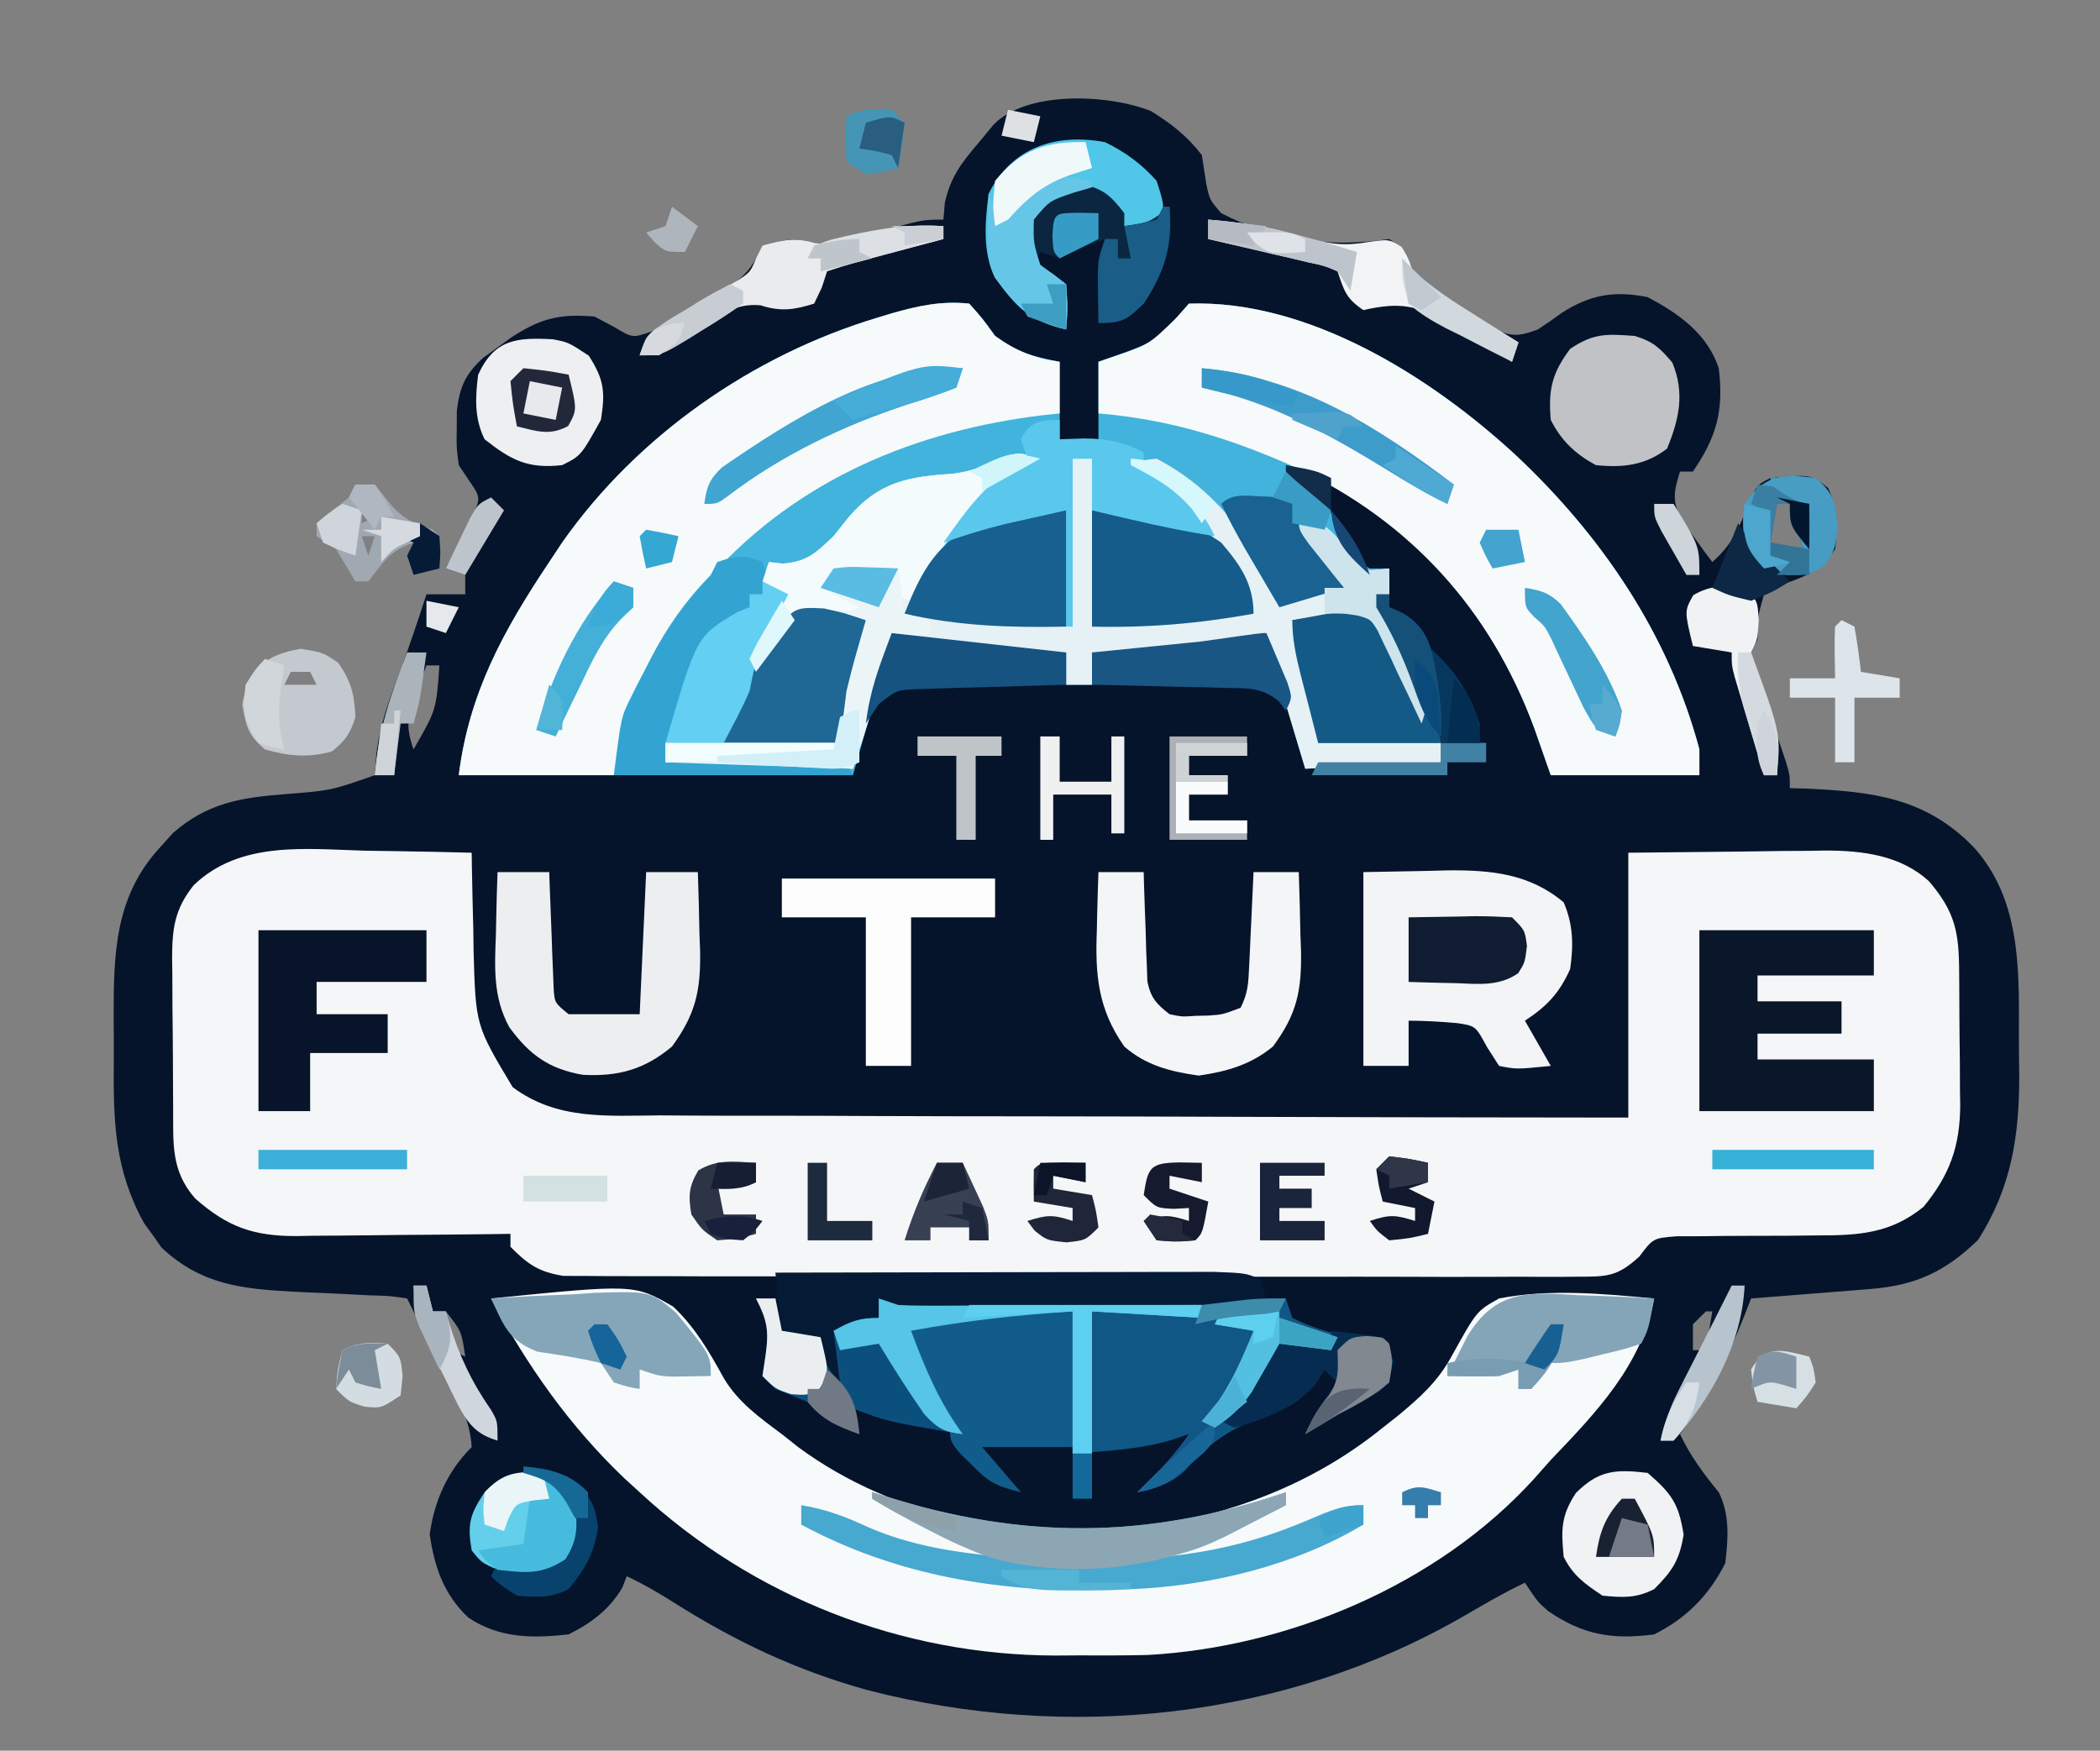 <svg width="325" height="271" viewBox="0 0 325 271" fill="none" xmlns="http://www.w3.org/2000/svg">
<rect x="0" y="0" width="325" height="271" fill="#808080" stroke="none"/>
<g clip-path="url(#clip0_1487_3156)">
<path d="M178.125 17.188C181.386 19.243 183.614 20.951 186 24C186.237 25.499 186.466 26.999 186.688 28.5C187.221 30.952 187.221 30.952 189 33C197.233 37.268 205.984 38.373 215 37C217.706 38.745 217.966 39.898 219 43C221.412 44.711 223.777 46.246 226.312 47.75C226.99 48.174 227.667 48.598 228.365 49.035C229.354 49.629 229.354 49.629 230.363 50.234C230.964 50.597 231.565 50.961 232.185 51.335C234.513 52.188 235.699 51.835 238 51C239.253 50.181 240.482 49.325 241.688 48.438C246.109 45.605 249.844 44.957 255 46C259.866 48.571 264.224 51.671 266 57C266.778 63.578 265.71 67.551 262 73C261.34 73 260.68 73 260 73C259.033 76.112 258.743 77.48 260.215 80.457C260.783 81.234 261.352 82.012 261.938 82.812C262.503 83.603 263.069 84.393 263.652 85.207C264.097 85.799 264.542 86.39 265 87C267.597 84.707 268.776 82.573 270.062 79.375C271.781 75.109 271.781 75.109 274 74C280.291 73.428 280.291 73.428 282.938 75.562C284.413 78.947 284.457 81.346 284 85C281.757 88.23 280.048 88.983 276.312 90.312C275.219 90.869 274.126 91.426 273 92C272.01 95.508 272.01 95.508 272 99C271.67 99.66 271.34 100.32 271 101C271.423 103.026 271.423 103.026 272.215 105.281C272.489 106.123 272.763 106.965 273.045 107.832C273.487 109.153 273.487 109.153 273.938 110.5C274.512 112.239 275.083 113.978 275.652 115.719C275.91 116.492 276.168 117.264 276.433 118.061C277 120 277 120 277 122C277.895 122.026 278.789 122.052 279.711 122.078C289.982 122.56 298.044 123.53 305.438 131.125C312.625 139.078 312.508 149.675 312.446 159.822C312.438 161.931 312.466 164.038 312.498 166.146C312.547 175.698 311.327 183.788 306.125 191.937C301.03 196.882 296.433 198.982 289.457 199.535C287.847 199.666 287.847 199.666 286.205 199.799C285.086 199.886 283.966 199.973 282.812 200.062C281.116 200.199 281.116 200.199 279.385 200.338C276.59 200.562 273.795 200.782 271 201C270.677 201.829 270.355 202.659 270.023 203.513C267.371 210.269 264.297 216.153 260 222C261.617 225.407 263.614 228.076 266 231C267.737 234.474 267.461 238.202 267 242C264.468 246.971 261.011 250.494 256 253C249.493 253.847 245.017 253.087 239.594 249.387C238 248 238 248 236 245C232.771 246.536 229.708 248.323 226.621 250.123C198.91 266.144 165.309 269.626 134.302 261.637C123.273 258.584 113.76 254.085 104.109 247.953C101.767 246.482 99.501 245.164 97 244C96.773 244.577 96.546 245.155 96.312 245.75C94.334 249.142 91.49 251.255 88 253C82.385 253.626 77.275 253.607 72.473 250.395C68.685 246.808 67.224 242.565 66.5 237.5C67.249 232.258 69.235 227.765 73 224C72.714 219.169 70.183 215.029 68 210.812C67.447 209.727 67.447 209.727 66.883 208.619C65.927 206.744 64.964 204.872 64 203C63.67 202.34 63.34 201.68 63 201C60.313 200.595 60.313 200.595 57.059 200.508C55.223 200.409 55.223 200.409 53.35 200.309C50.769 200.187 48.188 200.073 45.607 199.965C37.462 199.514 31.191 198.919 25.012 193.141C24.356 192.205 24.356 192.205 23.688 191.25C23.013 190.33 23.013 190.33 22.324 189.391C17.73 181.097 17.532 173.63 17.609 164.364C17.625 162.071 17.609 159.78 17.59 157.486C17.574 147.622 17.763 138.717 24.812 131.125C25.781 130.046 25.781 130.046 26.77 128.945C32.109 124.289 37.263 123.467 44.062 122.937C51.237 122.371 51.237 122.371 58 120C58.083 118.907 58.165 117.814 58.25 116.687C58.817 112.103 60.301 108.063 61.945 103.766C63.425 99.885 64.713 95.948 66 92C67.98 92 69.96 92 72 92C72 91.01 72 90.02 72 89C71.01 88.67 70.02 88.34 69 88C69.396 87.264 69.791 86.528 70.199 85.769C70.69 84.794 71.181 83.818 71.688 82.812C72.186 81.85 72.685 80.887 73.199 79.894C74.361 76.984 74.361 76.984 72.664 74.484C72.115 73.665 71.566 72.845 71 72C70.637 69.246 70.637 69.246 70.688 66.438C70.691 65.508 70.695 64.579 70.699 63.621C71.125 59.912 72.029 57.878 74.805 55.367C75.488 54.875 76.171 54.382 76.875 53.875C77.553 53.377 78.231 52.88 78.93 52.367C83.48 49.362 86.443 48.521 92 49C93.516 49.804 93.516 49.804 95.062 50.625C97.908 52.329 97.908 52.329 100.793 51.328C104.241 49.9 107.145 48.193 110.25 46.125C111.286 45.447 112.323 44.769 113.391 44.07C115.942 42.046 116.691 40.861 118 38C120.799 37.209 122.922 36.619 125.723 37.609C129.203 38.206 132.248 37.05 135.562 36.062C142.662 34 142.662 34 146 34C146.075 33.13 146.15 32.26 146.227 31.363C147.154 27.331 148.716 25.332 151.375 22.188C152.166 21.232 152.958 20.277 153.773 19.293C158.911 14.002 171.437 14.557 178.125 17.188ZM275 78C274.67 79.98 274.34 81.96 274 84C276.475 84.495 276.475 84.495 279 85C278.424 82.614 277.778 80.333 277 78C276.34 78 275.68 78 275 78ZM66 103C65.466 104.412 64.948 105.83 64.438 107.25C64.147 108.039 63.857 108.828 63.559 109.641C62.955 112.191 63.153 113.553 64 116C67.522 109.894 67.522 109.894 68 103C67.34 103 66.68 103 66 103ZM69 203C69.342 205.971 69.342 205.971 70 209C70.66 209.33 71.32 209.66 72 210C71.425 206.069 71.425 206.069 69 203ZM264 203C263.34 203.66 262.68 204.32 262 205C262 206.32 262 207.64 262 209C262.66 209 263.32 209 264 209C264.33 207.02 264.66 205.04 265 203C264.67 203 264.34 203 264 203Z" fill="#05142B"/>
<path d="M56.562 131.688C58.16 131.713 59.757 131.735 61.353 131.756C65.237 131.811 69.118 131.897 73 132C73.014 133.057 73.014 133.057 73.028 134.136C73.083 137.383 73.166 140.629 73.25 143.875C73.264 144.984 73.278 146.092 73.293 147.234C73.615 158.73 73.615 158.73 79.341 168.287C86.2 173.419 93.981 172.708 102.146 172.659C103.783 172.668 105.42 172.679 107.056 172.691C111.482 172.719 115.906 172.717 120.331 172.709C124.963 172.706 129.594 172.731 134.225 172.753C142.986 172.79 151.748 172.802 160.51 172.806C170.488 172.81 180.466 172.843 190.444 172.878C210.963 172.95 231.481 172.983 252 173C252 159.47 252 145.94 252 132C260.91 131.907 260.91 131.907 270 131.813C272.788 131.772 272.788 131.772 275.633 131.73C277.13 131.721 278.628 131.713 280.125 131.707C280.883 131.692 281.641 131.676 282.422 131.661C288.179 131.658 294.151 132.359 298.567 136.452C302.611 141.203 303.167 144.353 303.203 150.387C303.209 151.122 303.215 151.857 303.22 152.615C303.23 154.174 303.236 155.733 303.24 157.293C303.25 159.661 303.281 162.028 303.312 164.397C303.319 165.914 303.324 167.432 303.328 168.949C303.34 169.651 303.353 170.352 303.366 171.074C303.337 177.442 301.743 181.88 297.688 186.813C292.639 190.921 287.729 191.24 281.371 191.238C279.909 191.254 278.448 191.27 276.986 191.287C274.706 191.304 272.427 191.312 270.147 191.305C267.929 191.303 265.713 191.331 263.496 191.363C261.519 191.368 261.519 191.368 259.502 191.372C255.844 191.662 255.844 191.662 253.713 194.5C250.292 197.653 248.685 197.626 244.092 197.628C243.41 197.635 242.727 197.642 242.024 197.65C239.742 197.667 237.463 197.649 235.182 197.631C233.544 197.636 231.906 197.644 230.268 197.653C225.824 197.671 221.38 197.658 216.936 197.639C212.284 197.622 207.633 197.631 202.981 197.636C195.17 197.641 187.359 197.625 179.547 197.597C170.517 197.565 161.487 197.565 152.457 197.582C143.769 197.598 135.082 197.591 126.394 197.574C122.697 197.567 119 197.568 115.304 197.576C110.95 197.583 106.597 197.571 102.243 197.544C100.646 197.537 99.048 197.537 97.45 197.544C95.269 197.553 93.089 197.537 90.908 197.515C89.077 197.51 89.077 197.51 87.209 197.506C83.394 196.905 81.692 195.724 79 193C79 192.34 79 191.68 79 191C77.82 191.016 76.639 191.031 75.423 191.048C71.029 191.102 66.634 191.136 62.24 191.165C60.341 191.18 58.441 191.2 56.542 191.226C53.807 191.263 51.072 191.28 48.336 191.293C47.492 191.308 46.648 191.324 45.778 191.34C39.245 191.342 35.171 189.93 30.188 185.5C26.433 181.21 26.826 176.995 26.797 171.57C26.791 170.743 26.785 169.916 26.78 169.063C26.77 167.313 26.764 165.563 26.76 163.813C26.75 161.142 26.719 158.472 26.688 155.801C26.681 154.099 26.676 152.397 26.672 150.695C26.66 149.899 26.647 149.103 26.634 148.283C26.653 143.689 27.023 140.723 30 137C37.213 130.109 47.347 131.435 56.562 131.688Z" fill="#F5F6F7"/>
<path d="M150 47C152.062 49.312 152.062 49.312 154 52C157.558 54.554 159.532 55.106 164 56C164 59.96 164 63.92 164 68C165.98 68 167.96 68 170 68C170 64.04 170 60.08 170 56C171.567 55.443 173.135 54.886 174.75 54.312C178.358 52.91 179.727 52.373 182.062 49.188C183.022 48.105 183.022 48.105 184 47C202.534 46.382 221.421 58.336 234.477 70.36C247.828 82.87 258.235 98.131 263 116C263 117.32 263 118.64 263 120C255.41 120 247.82 120 240 120C239.154 117.587 238.309 115.174 237.438 112.687C231.516 96.704 220.998 83.338 206.023 74.855C203.906 73.805 203.906 73.805 201 74C201.763 74.681 202.526 75.361 203.312 76.062C205.593 78.555 206.464 79.72 207.625 82.688C208.733 86.223 208.733 86.223 212 88C212.99 88 213.98 88 215 88C215 89.32 215 90.64 215 92C214.34 92 213.68 92 213 92C213.589 93.109 214.178 94.217 214.785 95.359C215.545 96.823 216.304 98.286 217.062 99.75C217.452 100.48 217.842 101.209 218.244 101.961C218.79 103.024 218.79 103.024 219.348 104.109C219.688 104.759 220.028 105.408 220.379 106.077C221.136 108.42 220.788 109.705 220 112C219.203 110.285 219.203 110.285 218.391 108.535C217.678 107.044 216.964 105.553 216.25 104.062C215.728 102.93 215.728 102.93 215.195 101.775C214.673 100.697 214.673 100.697 214.141 99.598C213.826 98.933 213.512 98.267 213.188 97.582C212.097 95.83 212.097 95.83 210 95.268C207.788 94.972 205.954 95.107 203.75 95.438C201.894 95.716 201.894 95.716 200 96C200.433 97.303 200.433 97.303 200.875 98.633C201.246 99.785 201.618 100.938 202 102.125C202.371 103.262 202.743 104.399 203.125 105.57C204 109 204 109 204 115C210.27 115 216.54 115 223 115C223 115.99 223 116.98 223 118C212.605 118.495 212.605 118.495 202 119C200.02 112.4 198.04 105.8 196 99C193.36 99.33 190.72 99.66 188 100C181.628 100.76 175.419 101.104 169 101C169 102.65 169 104.3 169 106C167.68 106 166.36 106 165 106C165 104.35 165 102.7 165 101C164.308 101.023 163.616 101.046 162.902 101.07C154.411 101.227 146.375 100.281 138 99C137.734 99.929 137.469 100.859 137.195 101.816C135.464 107.878 133.732 113.939 132 120C111.87 120 91.74 120 71 120C72.597 107.228 77.917 97.618 85 87C85.679 85.977 86.359 84.953 87.059 83.898C98.695 67.373 116.496 54.994 135.75 49.188C136.471 48.968 137.193 48.749 137.936 48.523C142.028 47.35 145.704 46.538 150 47Z" fill="#41B3DC"/>
<path d="M76 201C98.151 198.775 98.151 198.775 104.182 202.261C107.56 205.437 109.796 209.292 112.013 213.33C114.208 217.044 117.59 219.465 121 222C121.822 222.654 122.645 223.307 123.492 223.981C138.708 235.213 158.403 238.709 176.938 236.539C190.625 234.421 203.151 229.788 214 221C214.757 220.406 215.513 219.812 216.293 219.199C219.8 216.284 222.524 213.879 224.719 209.824C228.539 202.936 228.539 202.936 232 201C239.862 199.471 248.076 200.268 256 201C254.113 211.293 247.035 218.648 240 226C239.138 226.972 238.275 227.944 237.387 228.945C222.538 245.281 199.527 254.98 177.594 256.188C174.039 256.267 170.493 256.273 166.938 256.25C165.748 256.258 164.559 256.266 163.334 256.273C139.508 256.221 116.501 247.227 99 231C98.224 230.292 97.448 229.585 96.648 228.856C88.095 220.699 81.57 211.369 76 201Z" fill="#F7FAFB"/>
<path d="M150 47C152.062 49.312 152.062 49.312 154 52C157.272 54.349 160.019 55.431 164 56C164 58.64 164 61.28 164 64C163.163 64.086 162.327 64.173 161.465 64.262C141.723 66.645 123.694 74.115 110.121 89.07C108.631 90.993 107.298 92.943 106 95C105.234 96.172 105.234 96.172 104.453 97.367C99.939 104.54 96.665 111.673 95 120C87.08 120 79.16 120 71 120C72.597 107.228 77.917 97.618 85 87C85.679 85.977 86.359 84.953 87.059 83.898C98.695 67.373 116.496 54.994 135.75 49.188C136.471 48.968 137.193 48.749 137.936 48.523C142.028 47.35 145.704 46.538 150 47Z" fill="#F6FAFB"/>
<path d="M184 47C202.534 46.382 221.421 58.336 234.477 70.36C247.828 82.87 258.235 98.131 263 116C263 117.32 263 118.64 263 120C255.41 120 247.82 120 240 120C239.154 117.587 238.309 115.174 237.438 112.688C230.656 94.383 218.304 80.751 200.656 72.422C190.597 67.917 180.988 64.901 170 64C170 61.36 170 58.72 170 56C170.675 55.769 171.351 55.538 172.047 55.301C177.82 53.341 177.82 53.341 182.062 49.188C182.702 48.466 183.341 47.744 184 47Z" fill="#F7FAFB"/>
<path d="M161 71C159.268 71.928 159.268 71.928 157.5 72.875C149.059 78.163 144.737 86.474 140 95C148.58 95.66 157.16 96.32 166 97C166 88.42 166 79.84 166 71C166.99 71 167.98 71 169 71C169 79.58 169 88.16 169 97C181.375 96.01 181.375 96.01 194 95C187.15 80.896 187.15 80.896 175 72C176.625 71.25 176.625 71.25 179 71C188.292 75.857 193.829 83.615 198 93C201.3 92.34 204.6 91.68 208 91C207.495 90.374 206.989 89.747 206.469 89.102C205.819 88.284 205.169 87.467 204.5 86.625C203.85 85.813 203.201 85.001 202.531 84.164C201 82 201 82 201 80C205.493 80.688 206.85 83.009 209.438 86.504C211.121 88.461 211.121 88.461 215 88C215 89.32 215 90.64 215 92C214.34 92 213.68 92 213 92C213.589 93.109 214.178 94.217 214.785 95.359C215.545 96.823 216.304 98.286 217.062 99.75C217.452 100.48 217.842 101.209 218.244 101.961C218.608 102.67 218.972 103.379 219.348 104.109C219.688 104.759 220.028 105.408 220.379 106.077C221.136 108.42 220.788 109.705 220 112C219.203 110.285 219.203 110.285 218.391 108.535C217.678 107.044 216.964 105.553 216.25 104.063C215.902 103.308 215.554 102.553 215.195 101.775C214.847 101.057 214.499 100.338 214.141 99.598C213.826 98.933 213.512 98.267 213.188 97.582C212.097 95.83 212.097 95.83 210 95.268C207.788 94.972 205.954 95.107 203.75 95.438C202.513 95.623 201.275 95.809 200 96C200.289 96.869 200.577 97.738 200.875 98.633C201.432 100.361 201.432 100.361 202 102.125C202.371 103.262 202.743 104.399 203.125 105.57C204 109 204 109 204 115C210.27 115 216.54 115 223 115C223 115.99 223 116.98 223 118C212.605 118.495 212.605 118.495 202 119C200.02 112.4 198.04 105.8 196 99C192.04 99.495 192.04 99.495 188 100C181.628 100.76 175.419 101.104 169 101C169 102.65 169 104.3 169 106C167.68 106 166.36 106 165 106C165 104.35 165 102.7 165 101C163.962 101.035 163.962 101.035 162.902 101.07C154.411 101.227 146.375 100.281 138 99C137.602 100.412 137.602 100.412 137.195 101.852C136.842 103.097 136.489 104.342 136.125 105.625C135.603 107.47 135.603 107.47 135.07 109.352C134.12 112.59 133.067 115.798 132 119C122.43 118.67 112.86 118.34 103 118C103 117.01 103 116.02 103 115C111.91 115 120.82 115 130 115C130.33 112.36 130.66 109.72 131 107C131.476 104.989 131.991 102.986 132.562 101C132.832 100.051 133.101 99.103 133.379 98.125C133.686 97.073 133.686 97.073 134 96C130.563 95.053 127.552 94.505 124 95C121.01 97.606 119.004 100.596 117 104C116.67 103.34 116.34 102.68 116 102C116.996 99.617 116.996 99.617 118.438 96.875C118.911 95.965 119.384 95.055 119.871 94.117C120.43 93.069 120.43 93.069 121 92C120.01 91.34 119.02 90.68 118 90C118.33 89.01 118.66 88.02 119 87C119.722 87.082 120.444 87.165 121.188 87.25C124.967 86.914 126.266 85.597 129 83C129.804 81.989 130.609 80.979 131.438 79.938C136.19 74.489 140.662 73.796 147.535 73.32C149.962 73.005 151.68 72.423 153.875 71.375C157.196 69.914 157.758 69.947 161 71Z" fill="#E5F1F5"/>
<path d="M117 201C117.99 201 118.98 201 120 201C120.33 202.65 120.66 204.3 121 206C121.949 206.062 122.897 206.124 123.875 206.188C124.906 206.456 125.938 206.724 127 207C128.375 209.562 128.375 209.562 129 212C129 210.02 129 208.04 129 206C131.647 204.539 132.894 204 136 204C136 203.01 136 202.02 136 201C136.99 201.33 137.98 201.66 139 202C140.949 202.061 142.899 202.059 144.848 202.022C146.65 201.992 146.65 201.992 148.488 201.961C149.785 201.934 151.082 201.907 152.418 201.879C153.759 201.855 155.1 201.831 156.441 201.807C159.967 201.745 163.493 201.675 167.02 201.605C170.619 201.534 174.219 201.47 177.818 201.404C184.879 201.275 191.94 201.14 199 201C199.495 202.485 199.495 202.485 200 204C204.419 206.219 209.063 207.309 214 207C215 208 215 208 215.562 210.75C215 214 215 214 213.391 215.402C211.3 216.695 209.179 217.864 207 219C206.01 219.598 205.02 220.196 204 220.812C203.01 221.4 203.01 221.4 202 222C203.372 219.046 204.989 216.56 207 214C206.01 213.01 206.01 213.01 205 212C204.46 212.776 203.92 213.552 203.363 214.352C200.709 217.326 198.917 218.101 195.188 219.375C190.077 221.331 187.125 223.427 183.535 227.484C181.33 229.661 178.979 230.346 176 231C176.763 230.257 177.526 229.515 178.312 228.75C180.439 226.574 182.256 224.478 184 222C183.072 222.309 182.144 222.619 181.188 222.938C176.204 224.383 171.159 224.618 166 225C166 217.74 166 210.48 166 203C157.544 203.551 149.331 204.454 141 206C143.154 211.797 145.322 217.008 149 222C137.478 220.073 137.478 220.073 132 218C132.33 219.32 132.66 220.64 133 222C129.529 220.78 127.564 219.564 125 217C123.342 216.312 121.675 215.644 120 215C119.34 214.34 118.68 213.68 118 213C118.165 211.907 118.33 210.814 118.5 209.688C119.014 205.895 118.716 204.331 117 201Z" fill="#115786"/>
<path d="M118 87C118.33 87.99 118.66 88.98 119 90C119.99 90.99 120.98 91.98 122 93C120.68 95.64 119.36 98.28 118 101C118.846 99.824 119.691 98.649 120.562 97.437C122.211 95.496 122.211 95.496 124 94C127.8 94 130.426 94.809 134 96C133.712 97.667 133.419 99.334 133.125 101C132.963 101.928 132.8 102.856 132.633 103.812C131.887 107.57 130.929 111.283 130 115C121.09 115 112.18 115 103 115C103 115.99 103 116.98 103 118C112.24 118 121.48 118 131 118C131.33 118.66 131.66 119.32 132 120C119.79 120 107.58 120 95 120C96.127 110.987 96.127 110.987 97.637 107.965C97.964 107.304 98.291 106.643 98.629 105.961C99.153 104.96 99.153 104.96 99.688 103.937C100.222 102.889 100.222 102.889 100.768 101.82C103.324 96.945 106.141 92.954 110 89C110.33 88.34 110.66 87.68 111 87C114.1 85.966 115.056 85.822 118 87Z" fill="#33A4D1"/>
<path d="M211 135C214.3 134.938 217.6 134.876 221 134.813C222.535 134.772 222.535 134.772 224.102 134.73C230.731 134.67 236.724 135.236 242 139.688C243.484 143.119 243.536 146.361 243 150C241.342 153.731 239.398 155.774 236 158C237.32 160.31 238.64 162.62 240 165C234.698 165.53 234.698 165.53 232 165C231.381 164.031 230.762 163.061 230.125 162.063C228.361 158.805 228.361 158.805 225.539 158.379C223.016 158.149 220.533 158.01 218 158C218 160.31 218 162.62 218 165C215.69 165 213.38 165 211 165C211 155.1 211 145.2 211 135Z" fill="#F3F4F5"/>
<path d="M263 144C271.91 144 280.82 144 290 144C290 146.31 290 148.62 290 151C284.06 151 278.12 151 272 151C272 152.32 272 153.64 272 155C276.29 155 280.58 155 285 155C285 156.65 285 158.3 285 160C280.71 160 276.42 160 272 160C272 161.32 272 162.64 272 164C277.94 164 283.88 164 290 164C290 166.64 290 169.28 290 172C281.09 172 272.18 172 263 172C263 162.76 263 153.52 263 144Z" fill="#0A162A"/>
<path d="M77 135C79.64 135 82.28 135 85 135C85.02 135.595 85.04 136.191 85.06 136.804C85.155 139.495 85.265 142.185 85.375 144.875C85.406 145.812 85.437 146.749 85.469 147.715C85.507 148.611 85.546 149.507 85.586 150.43C85.617 151.257 85.649 152.085 85.681 152.937C85.826 155.22 85.826 155.22 88 157C91.63 157 95.26 157 99 157C99.33 149.74 99.66 142.48 100 135C102.64 135 105.28 135 108 135C108.117 138.187 108.188 141.374 108.25 144.562C108.3 145.905 108.3 145.905 108.352 147.275C108.442 153.435 107.648 156.988 104 162C99.755 165.545 95.724 166.67 90.207 166.379C84.965 165.479 81.925 163.271 78.816 159C76.269 154.328 76.555 149.759 76.75 144.562C76.768 143.64 76.786 142.718 76.805 141.768C76.851 139.511 76.917 137.256 77 135Z" fill="#EDEEF0"/>
<path d="M135 231C135.559 231.182 136.119 231.364 136.695 231.551C158.423 238.363 177.495 238.289 199 231C199 231.66 199 232.32 199 233C196.774 234.153 194.545 235.298 192.312 236.438C191.374 236.926 191.374 236.926 190.416 237.424C186.963 239.178 183.848 240.478 180 241C188.299 240.188 195.462 238.339 203.061 235.033C205.905 233.799 207.858 233 211 233C211 233.99 211 234.98 211 236C200.45 242.325 187.284 245.52 175 246C173.287 246.077 173.287 246.077 171.539 246.156C154.924 246.548 138.755 243.976 124 236C124 235.01 124 234.02 124 233C127.833 233.617 130.929 234.798 134.438 236.438C141.148 239.329 147.768 240.283 155 241C154.31 240.769 153.621 240.539 152.91 240.301C146.541 238.09 140.774 235.479 135 232C135 231.67 135 231.34 135 231Z" fill="#47A8D0"/>
<path d="M170 135C172.31 135 174.62 135 177 135C177.022 135.84 177.022 135.84 177.044 136.697C177.119 139.236 177.215 141.774 177.313 144.312C177.335 145.194 177.358 146.075 177.381 146.982C177.416 147.83 177.452 148.678 177.488 149.551C177.514 150.331 177.541 151.111 177.568 151.915C178.1 154.483 178.956 155.402 181 157C182.949 157.398 182.949 157.398 185 157.25C186.021 157.227 186.021 157.227 187.063 157.203C189.216 157.048 189.216 157.048 192 156C193.147 153.707 193.197 152.201 193.316 149.648C193.358 148.798 193.4 147.947 193.443 147.07C193.483 146.181 193.522 145.291 193.563 144.375C193.606 143.478 193.649 142.581 193.693 141.656C193.8 139.438 193.902 137.219 194 135C196.31 135 198.62 135 201 135C201.117 138.187 201.188 141.374 201.25 144.562C201.3 145.905 201.3 145.905 201.352 147.275C201.442 153.426 200.69 157.019 197 162C193.572 164.82 189.85 165.879 185.5 166.5C181.148 165.878 177.355 164.933 174 162C169.927 156.211 169.474 150.908 169.75 144C169.768 143.13 169.786 142.26 169.805 141.363C169.851 139.242 169.923 137.121 170 135Z" fill="#F4F5F6"/>
<path d="M117 201C117.99 201 118.98 201 120 201C120.33 202.65 120.66 204.3 121 206C121.949 206.062 122.897 206.124 123.875 206.188C124.906 206.456 125.938 206.724 127 207C128.375 209.562 128.375 209.562 129 212C129 210.02 129 208.04 129 206C131.647 204.539 132.894 204 136 204C136 203.01 136 202.02 136 201C136.99 201.33 137.98 201.66 139 202C140.55 202.087 142.103 202.118 143.655 202.114C144.596 202.113 145.537 202.113 146.506 202.113C148.025 202.106 148.025 202.106 149.574 202.098C150.613 202.096 151.652 202.095 152.723 202.093C156.044 202.088 159.366 202.075 162.688 202.062C164.938 202.057 167.189 202.053 169.439 202.049C174.96 202.038 180.48 202.021 186 202C186 202.66 186 203.32 186 204C180.39 203.67 174.78 203.34 169 203C169 210.26 169 217.52 169 225C168.01 225 167.02 225 166 225C166 217.74 166 210.48 166 203C157.544 203.551 149.331 204.454 141 206C143.154 211.797 145.322 217.008 149 222C137.478 220.073 137.478 220.073 132 218C132.33 219.32 132.66 220.64 133 222C129.529 220.78 127.564 219.564 125 217C123.342 216.312 121.675 215.644 120 215C119.34 214.34 118.68 213.68 118 213C118.165 211.907 118.33 210.814 118.5 209.688C119.014 205.895 118.716 204.331 117 201Z" fill="#0B507D"/>
<path d="M166 203C166 209.93 166 216.86 166 224C161.38 224 156.76 224 152 224C153.98 226.31 155.96 228.62 158 231C153.967 229.992 153.028 229.438 150.25 226.625C149.636 226.019 149.023 225.413 148.391 224.789C147 223 147 223 147 220C145.548 217.411 143.933 214.959 142.312 212.473C141 210 141 210 141 206C149.562 203.408 157.057 202.708 166 203Z" fill="#125C8B"/>
<path d="M120 197C129.188 196.977 138.376 196.959 147.565 196.948C151.831 196.943 156.097 196.936 160.364 196.924C164.481 196.914 168.598 196.908 172.716 196.905C174.286 196.903 175.857 196.9 177.428 196.894C179.628 196.887 181.828 196.886 184.028 196.886C185.907 196.883 185.907 196.883 187.824 196.88C192.769 197.067 192.769 197.067 195 198C195.495 199.485 195.495 199.485 196 201C194.302 202.698 192.12 202.186 189.793 202.237C188.682 202.263 187.571 202.29 186.426 202.317C185.215 202.34 184.005 202.363 182.758 202.387C181.523 202.412 180.289 202.438 179.017 202.464C176.399 202.516 173.781 202.565 171.164 202.612C168.475 202.661 165.786 202.716 163.097 202.778C159.234 202.866 155.371 202.941 151.508 203.012C149.698 203.055 149.698 203.055 147.852 203.1C146.735 203.117 145.617 203.134 144.465 203.151C143.48 203.17 142.495 203.189 141.48 203.209C139 203 139 203 136 201C136 201.99 136 202.98 136 204C133.69 204.66 131.38 205.32 129 206C129.33 208.64 129.66 211.28 130 214C127.64 211.64 127.509 210.221 127 207C124.03 206.505 124.03 206.505 121 206C120.67 203.03 120.34 200.06 120 197Z" fill="#051B35"/>
<path d="M40 144C48.58 144 57.16 144 66 144C66 146.64 66 149.28 66 152C60.39 152 54.78 152 49 152C49 153.65 49 155.3 49 157C52.63 157 56.26 157 60 157C60 158.98 60 160.96 60 163C56.04 163 52.08 163 48 163C48 165.97 48 168.94 48 172C45.36 172 42.72 172 40 172C40 162.76 40 153.52 40 144Z" fill="#081429"/>
<path d="M161 71C159.268 71.928 159.268 71.928 157.5 72.875C149.965 77.578 145.044 85.249 141 93C140.01 92.67 139.02 92.34 138 92C137.67 91.01 137.34 90.02 137 89C132.997 88.908 132.997 88.908 129 89C128.67 89.33 128.34 89.66 128 90C129.98 90.99 131.96 91.98 134 93C133.67 93.66 133.34 94.32 133 95C132.432 94.896 131.863 94.791 131.277 94.684C128.606 94.403 126.623 94.365 124 95C121.129 97.668 119.052 100.674 117 104C116.67 103.34 116.34 102.68 116 102C116.996 99.617 116.996 99.617 118.438 96.875C118.911 95.965 119.384 95.055 119.871 94.117C120.43 93.069 120.43 93.069 121 92C120.01 91.34 119.02 90.68 118 90C118.33 89.01 118.66 88.02 119 87C120.083 87.124 120.083 87.124 121.188 87.25C124.967 86.914 126.266 85.597 129 83C129.804 81.989 130.609 80.979 131.438 79.938C136.19 74.489 140.662 73.796 147.535 73.32C149.962 73.005 151.68 72.423 153.875 71.375C157.196 69.914 157.758 69.947 161 71Z" fill="#F4FBFC"/>
<path d="M213 92C213.66 92 214.32 92 215 92C215 92.66 215 93.32 215 94C215.619 94.268 216.238 94.536 216.875 94.812C219.594 96.332 220.704 98.057 221.633 101.016C221.876 102.122 221.876 102.122 222.125 103.25C222.293 103.977 222.46 104.704 222.633 105.453C223.087 108.605 223 111.815 223 115C216.73 115 210.46 115 204 115C203.34 112.422 202.68 109.844 202 107.188C201.791 106.379 201.582 105.571 201.367 104.739C200.612 101.751 200 99.093 200 96C205.445 95.01 205.445 95.01 211 94C215.343 98.665 217.528 104.216 220 110C218.639 105.452 217.243 101.162 214.812 97.062C213 94 213 94 213 92Z" fill="#145A87"/>
<path d="M121 136C131.89 136 142.78 136 154 136C154 137.98 154 139.96 154 142C149.71 142 145.42 142 141 142C141 149.59 141 157.18 141 165C138.69 165 136.38 165 134 165C134 157.41 134 149.82 134 142C129.71 142 125.42 142 121 142C121 140.02 121 138.04 121 136Z" fill="#FDFDFD"/>
<path d="M169 79C176.209 79.365 182.942 79.727 189 84C191.953 87.43 194 90.413 194 95C185.552 96.526 177.586 97.207 169 97C169 91.06 169 85.12 169 79Z" fill="#155C8B"/>
<path d="M165 79C165 84.94 165 90.88 165 97C156.348 97.171 148.44 96.929 140 95C142.62 88.269 145.124 83.772 151.84 80.746C156.163 79.253 160.437 79 165 79Z" fill="#17608F"/>
<path d="M171 22C174.175 23.545 176.655 25.357 179 28C180.062 31.312 180.062 31.312 180 34C179 35 179 35 176.437 35.062C175.633 35.042 174.829 35.021 174 35C173.711 34.361 173.422 33.721 173.125 33.062C172.172 30.848 172.172 30.848 170 30C166.435 29.613 164.615 29.606 161.562 31.562C159.68 34.017 159.68 34.017 160 37.562C160.636 41.057 160.636 41.057 163.062 42.5C163.702 42.995 164.341 43.49 165 44C165.25 47.688 165.25 47.688 165 51C159.314 49.678 157.322 47.556 154 43C152.016 39.033 152.452 34.313 153 30C156.559 22.755 163.483 20.6 171 22Z" fill="#50C6E8"/>
<path d="M164 65C164 65.99 164 66.98 164 68C165.217 67.959 166.434 67.918 167.688 67.875C171.219 67.862 173.8 68.4 177 70C177 70.66 177 71.32 177 72C178.693 73.409 178.693 73.409 180.812 74.812C184.127 77.2 186.228 79.234 188 83C183.658 82.32 179.403 81.442 175.125 80.438C173.973 80.168 172.82 79.899 171.633 79.621C170.764 79.416 169.895 79.211 169 79C169 76.36 169 73.72 169 71C168.01 71 167.02 71 166 71C166 79.58 166 88.16 166 97C165.67 97 165.34 97 165 97C165 91.06 165 85.12 165 79C161.968 79.681 161.968 79.681 158.875 80.375C157.738 80.63 156.601 80.885 155.43 81.148C152.216 81.946 149.124 82.908 146 84C149.695 78.769 153.123 73.938 159 71C158.67 70.01 158.34 69.02 158 68C159.393 65.215 160.989 65 164 65Z" fill="#5AC8EC"/>
<path d="M253 52C255.868 52.876 256.858 53.834 258.813 56.125C260.752 60.82 259.892 64.826 258 69.437C254.686 72.026 251.134 72.437 247 72C243.87 70.354 241.602 68.203 240 65C239.586 60.346 240.189 57.748 243 54C246.701 51.532 248.622 51.693 253 52Z" fill="#C0C2C5"/>
<path d="M127.562 94.188C131 95 131 95 134 96C133.712 97.667 133.419 99.334 133.125 101C132.963 101.928 132.8 102.856 132.633 103.812C131.887 107.57 130.929 111.283 130 115C124.06 115 118.12 115 112 115C113.439 110.684 114.746 107.291 116.875 103.375C117.614 101.994 117.614 101.994 118.367 100.586C122.573 93.925 122.573 93.925 127.562 94.188Z" fill="#1F6794"/>
<path d="M85.582 52.52C88 53 88 53 91.125 55.062C93.503 58.787 93.687 60.649 93 65C89.923 70.538 89.923 70.538 87 72C81.731 72.599 79.115 71.254 75 68C73.389 64.778 73.552 61.493 74 58C76.526 52.488 79.984 52.214 85.582 52.52Z" fill="#EDEFF1"/>
<path d="M76 201C80.165 200.708 84.328 200.531 88.5 200.375C90.26 200.249 90.26 200.249 92.055 200.121C100.661 199.879 100.661 199.879 104.629 203.2C110 209.781 110 209.781 110 213C108.742 213.021 107.484 213.041 106.188 213.063C105.48 213.074 104.772 213.086 104.043 213.098C102 213 102 213 99 212C99 212.99 99 213.98 99 215C97.125 214.688 97.125 214.688 95 214C94.34 213.01 93.68 212.02 93 211C89.739 210.209 86.482 209.729 83.164 209.234C78.688 207.488 78 205.276 76 201Z" fill="#85A6B8"/>
<path d="M255 228C258.702 231.229 259.797 232.716 260.563 237.562C259.914 241.524 258.812 243.188 256 246C253.147 247.427 251.165 247.31 248 247C245.3 245.2 243.458 243.916 242 241C241.606 236.818 241.55 234.69 243.875 231.125C247.432 227.568 250.018 227.409 255 228Z" fill="#F0F2F3"/>
<path d="M244.375 200.5C246.051 200.554 246.051 200.554 247.762 200.609C250.511 200.703 253.254 200.835 256 201C255.125 205.75 255.125 205.75 254 208C251.383 208.852 251.383 208.852 248.125 209.625C247.055 209.885 245.985 210.146 244.883 210.414C242 211 242 211 239 211C238.34 212.32 237.68 213.64 237 215C236.34 215 235.68 215 235 215C235 214.01 235 213.02 235 212C234.01 212.33 233.02 212.66 232 213C230.606 213.067 229.208 213.085 227.812 213.063C225.925 213.032 225.925 213.032 224 213C224.657 211.662 225.326 210.33 226 209C226.354 208.299 226.708 207.599 227.073 206.877C231.499 199.624 236.411 200.012 244.375 200.5Z" fill="#84A5B7"/>
<path d="M129 88C131.383 87.707 131.383 87.707 134.125 87.813C135.035 87.84 135.945 87.867 136.883 87.895C137.581 87.929 138.28 87.964 139 88C139.495 91.465 139.495 91.465 140 95C141.32 95.33 142.64 95.66 144 96C144 96.66 144 97.32 144 98C142.02 98.33 140.04 98.66 138 99C137.734 99.941 137.469 100.882 137.195 101.852C136.842 103.097 136.489 104.342 136.125 105.625C135.777 106.855 135.429 108.085 135.07 109.352C134.12 112.59 133.067 115.798 132 119C122.43 118.67 112.86 118.34 103 118C103 117.01 103 116.02 103 115C111.91 115 120.82 115 130 115C130.33 112.36 130.66 109.72 131 107C131.476 104.989 131.991 102.986 132.562 101C132.832 100.051 133.101 99.103 133.379 98.125C133.584 97.424 133.789 96.723 134 96C133.01 95.67 132.02 95.34 131 95C131.66 94.67 132.32 94.34 133 94C131.02 93.01 129.04 92.02 127 91C127.66 90.01 128.32 89.02 129 88Z" fill="#EBF5F8"/>
<path d="M136 201C136.99 201.33 137.98 201.66 139 202C140.55 202.087 142.103 202.118 143.655 202.114C144.596 202.113 145.537 202.113 146.506 202.113C148.025 202.106 148.025 202.106 149.574 202.098C150.613 202.096 151.652 202.095 152.723 202.093C156.044 202.088 159.366 202.075 162.688 202.062C164.938 202.057 167.189 202.053 169.439 202.049C174.96 202.038 180.48 202.021 186 202C186 202.66 186 203.32 186 204C180.39 203.67 174.78 203.34 169 203C169 210.26 169 217.52 169 225C168.01 225 167.02 225 166 225C166 217.74 166 210.48 166 203C157.544 203.551 149.331 204.454 141 206C143.154 211.797 145.322 217.008 149 222C146.101 221.689 145.088 221.093 143.062 218.938C140.562 215.376 138.253 211.721 136 208C134.02 208.33 132.04 208.66 130 209C129.67 208.01 129.34 207.02 129 206C131.647 204.539 132.894 204 136 204C136 203.01 136 202.02 136 201Z" fill="#56C5E7"/>
<path d="M167.062 28.438C170.608 29.116 171.829 30.162 174 33C174 33.66 174 34.32 174 35C177.931 34.425 177.931 34.425 181 32C181.497 37.968 180.309 41.986 177 47C174.372 49.548 173.693 50 170 50C169.973 48.396 169.954 46.792 169.938 45.188C169.926 44.294 169.914 43.401 169.902 42.48C170 40 170 40 171 37C167.455 38.398 167.455 38.398 164 40C163.01 39.67 162.02 39.34 161 39C160.67 39.66 160.34 40.32 160 41C159.188 37.812 159.188 37.812 159 34C161.431 30.538 162.878 29.206 167.062 28.438Z" fill="#0B2640"/>
<path d="M135 231C135.559 231.182 136.119 231.364 136.695 231.551C158.423 238.363 177.495 238.289 199 231C199 231.66 199 232.32 199 233C196.816 234.133 194.628 235.256 192.438 236.375C191.828 236.692 191.219 237.009 190.592 237.336C179.498 242.971 165.175 244.502 153.055 241.055C149.908 239.872 146.975 238.561 144 237C143.081 236.523 142.162 236.046 141.215 235.555C139.11 234.416 137.045 233.242 135 232C135 231.67 135 231.34 135 231Z" fill="#8DA6B4"/>
<path d="M187 34C192.104 34.418 196.661 35.126 201.562 36.625C205.17 37.688 207.788 38.14 211.5 37.5C215 37 215 37 216.938 38.25C218 40 218 40 219 43C220.602 44.328 220.602 44.328 222.598 45.48C223.316 45.922 224.035 46.364 224.775 46.818C225.53 47.27 226.285 47.722 227.062 48.188C227.821 48.651 228.58 49.114 229.361 49.592C231.236 50.736 233.116 51.871 235 53C234.505 54.485 234.505 54.485 234 56C232.926 55.339 231.852 54.677 230.746 53.996C229.31 53.142 227.874 52.289 226.438 51.438C225.733 51 225.029 50.562 224.303 50.111C219.408 47.246 216.718 46.706 211 48C208.352 46.235 208.023 45.069 207 42C204.993 41.116 204.993 41.116 202.527 40.613C201.179 40.289 201.179 40.289 199.803 39.959C198.857 39.746 197.912 39.532 196.938 39.312C195.988 39.088 195.039 38.863 194.061 38.631C191.709 38.076 189.356 37.533 187 37C187 36.01 187 35.02 187 34Z" fill="#F1F3F4"/>
<path d="M146 35C146 35.66 146 36.32 146 37C144.428 37.416 144.428 37.416 142.824 37.84C141.445 38.206 140.066 38.572 138.688 38.938C137.652 39.211 137.652 39.211 136.596 39.49C133.701 40.259 130.842 41.053 128 42C127.732 42.825 127.464 43.65 127.188 44.5C126.796 45.325 126.404 46.15 126 47C122.876 47.972 120.849 48.274 117.715 47.262C113.795 46.884 111.472 48.799 108.375 50.938C102.352 55 102.352 55 99 55C100.135 51.596 100.571 51.372 103.527 49.66C104.237 49.237 104.947 48.813 105.678 48.377C107.18 47.503 108.682 46.631 110.186 45.76C110.896 45.335 111.607 44.91 112.34 44.473C112.993 44.094 113.647 43.715 114.32 43.324C116.149 42.076 116.149 42.076 117.049 39.896C117.363 39.27 117.677 38.645 118 38C120.878 37.187 122.999 36.695 125.898 37.578C128.617 38.124 130.155 37.492 132.75 36.562C137.403 35.044 141.13 34.729 146 35Z" fill="#E9EBEE"/>
<path d="M86 229C88.588 231.254 88.942 232.605 89.438 236C89 239 89 239 87.5 241.375C83.981 243.663 81.086 243.678 77 243C74.5 241.875 74.5 241.875 73 240C72.32 236.091 72.663 234.505 74.875 231.188C78.606 227.347 80.87 227.83 86 229Z" fill="#63CFEA"/>
<path d="M46.562 100.438C50 101 50 101 52.375 102.625C54.358 105.524 54.854 107.499 55 111C54.217 113.562 53.447 114.639 51.375 116.312C47.78 117.353 44.58 117.041 41 116C38.381 113.79 38.073 112.429 37.5 109.062C38.393 103.591 41.182 101.287 46.562 100.438ZM45 104C44.67 104.66 44.34 105.32 44 106C45.65 106 47.3 106 49 106C48.67 105.34 48.34 104.68 48 104C47.01 104 46.02 104 45 104ZM49 106C50 108 50 108 50 108L49 106ZM42 107C43 111 43 111 43 111L42 107ZM50 108C51 110 51 110 51 110L50 108ZM49 110C50 112 50 112 50 112L49 110Z" fill="#C4C9D0"/>
<path d="M118 90C119.32 90.66 120.64 91.32 122 92C121.651 92.664 121.301 93.328 120.941 94.012C120.486 94.895 120.031 95.778 119.562 96.688C119.11 97.558 118.658 98.428 118.191 99.324C117.033 101.927 116.535 104.218 116 107C114.804 109.752 113.398 112.34 112 115C109.03 115 106.06 115 103 115C107.801 98.462 107.801 98.462 114.191 94.715C114.788 94.479 115.385 94.243 116 94C116 93.34 116 92.68 116 92C116.66 92 117.32 92 118 92C118 91.34 118 90.68 118 90Z" fill="#63CFF2"/>
<path d="M196 98C196.697 99.621 197.382 101.247 198.062 102.875C198.445 103.78 198.828 104.685 199.223 105.617C200 108 200 108 199 110C198.449 109.273 198.449 109.273 197.887 108.532C195.212 106.36 193.217 106.568 189.801 106.488C187.988 106.435 187.988 106.435 186.139 106.381C184.876 106.358 183.613 106.336 182.312 106.312C180.401 106.261 180.401 106.261 178.451 106.209C175.301 106.126 172.151 106.057 169 106C169 104.35 169 102.7 169 101C169.56 100.945 170.12 100.889 170.697 100.832C173.236 100.579 175.774 100.321 178.312 100.062C179.194 99.975 180.075 99.888 180.982 99.799C182.254 99.668 182.254 99.668 183.551 99.535C184.721 99.417 184.721 99.417 185.915 99.297C195.173 97.978 195.173 97.978 196 98Z" fill="#195684"/>
<path d="M138 98C151.365 99.485 151.365 99.485 165 101C165 102.65 165 104.3 165 106C163.842 106.03 163.842 106.03 162.661 106.06C159.169 106.155 155.679 106.265 152.188 106.375C150.973 106.406 149.758 106.437 148.506 106.469C146.761 106.527 146.761 106.527 144.98 106.586C143.907 106.617 142.833 106.649 141.727 106.681C138.784 106.816 138.784 106.816 136 109C135.34 109.99 134.68 110.98 134 112C134.657 106.748 136.04 103.227 138 98Z" fill="#165380"/>
<path d="M206 206C213.875 206.875 213.875 206.875 215 208C215.562 210.75 215.562 210.75 215 214C212.575 216.113 209.842 217.519 207 219C206.01 219.598 205.02 220.196 204 220.812C203.34 221.204 202.68 221.596 202 222C203.372 219.046 204.989 216.56 207 214C206.34 213.34 205.68 212.68 205 212C204.546 212.743 204.093 213.485 203.625 214.25C200.06 217.985 195.964 219.668 191 221C190.34 220.67 189.68 220.34 189 220C189.577 219.34 190.155 218.68 190.75 218C193.389 214.482 195.116 210.969 197 207C199.97 207.33 202.94 207.66 206 208C206 207.34 206 206.68 206 206Z" fill="#062D51"/>
<path d="M218 142C220.625 141.946 223.249 141.906 225.875 141.875C226.621 141.858 227.368 141.842 228.137 141.824C230.092 141.807 232.047 141.897 234 142C236 144 236 144 236.312 146.438C236 149 236 149 234.961 150.648C231.945 152.727 228.833 152.316 225.312 152.188C224.26 152.167 224.26 152.167 223.186 152.147C221.457 152.111 219.728 152.057 218 152C218 148.7 218 145.4 218 142Z" fill="#101C31"/>
<path d="M196.09 76.867C198 77 198 77 200 78C200.981 79.734 201.96 81.469 202.914 83.219C204.298 85.489 206.095 87.163 208 89C208 89.66 208 90.32 208 91C203.05 92.485 203.05 92.485 198 94C196.873 92.084 195.749 90.167 194.625 88.25C193.999 87.183 193.372 86.115 192.727 85.016C191.402 82.703 190.154 80.401 189 78C190.899 76.101 193.572 76.876 196.09 76.867Z" fill="#196292"/>
<path d="M149 57C148.67 57.99 148.34 58.98 148 60C145.478 60.999 143.025 61.834 140.438 62.625C130.537 65.865 121 70.432 112.676 76.77C111 78 111 78 109 78C109.36 75.371 109.775 74.214 111.723 72.359C122.415 65.005 135.667 56.467 149 57Z" fill="#40A5D1"/>
<path d="M281 74C283.856 76.303 283.982 77.854 284.437 81.5C284 85 284 85 282.437 87.5C280 89 280 89 276.437 89C273 88 273 88 271.062 86.312C269.662 83.264 269.516 81.321 270 78C272.933 73.541 275.877 73.255 281 74ZM275 78C274.67 79.98 274.34 81.96 274 84C276.475 84.495 276.475 84.495 279 85C278.424 82.614 277.778 80.333 277 78C276.34 78 275.68 78 275 78Z" fill="#479CC4"/>
<path d="M169 28C169 28.33 169 28.66 169 29C168.072 29.268 167.144 29.536 166.188 29.812C162.396 31.096 162.396 31.096 160 34C159.922 37.54 159.922 37.54 161 41C162.021 41.742 162.021 41.742 163.063 42.5C164.022 43.242 164.022 43.242 165 44C165.25 47.688 165.25 47.688 165 51C159.314 49.678 157.322 47.556 154 43C152.678 40.355 152.903 38.322 152.938 35.375C152.947 34.372 152.956 33.369 152.965 32.336C152.976 31.565 152.988 30.794 153 30C153.66 31.32 154.32 32.64 155 34C155.598 33.216 156.196 32.432 156.813 31.625C160.867 26.759 163.007 26.869 169 28Z" fill="#65C6E8"/>
<path d="M186 57C201.257 58.462 213.032 65.947 225 75C224.505 76.485 224.505 76.485 224 78C220.82 76.51 217.861 74.718 214.873 72.877C205.674 67.224 196.669 62.214 186 60C186 59.01 186 58.02 186 57Z" fill="#3E9CCB"/>
<path d="M270 91C272 93 272 93 272.188 96C272 99 272 99 271 101C271.579 102.917 272.238 104.811 272.938 106.688C274.595 111.422 275.452 115.023 275 120C274.34 120 273.68 120 273 120C272.163 117.209 271.331 114.418 270.5 111.625C270.262 110.831 270.023 110.037 269.777 109.219C269.552 108.458 269.326 107.698 269.094 106.914C268.884 106.212 268.675 105.511 268.459 104.788C268 103 268 103 268 101C265.03 100.505 265.03 100.505 262 100C260.674 94.575 260.674 94.575 262.063 92.125C264.821 90.523 266.87 90.667 270 91Z" fill="#F0F2F4"/>
<path d="M55 75C55.99 75 56.98 75 58 75C58.619 75.784 59.237 76.567 59.875 77.375C62.164 80.203 63.61 80.901 67 82C68 83 68 83 68.062 85.562C68.042 86.367 68.021 87.171 68 88C66.68 88.33 65.36 88.66 64 89C63.67 88.01 63.34 87.02 63 86C63.33 85.34 63.66 84.68 64 84C60.303 85.233 59.378 87.009 57 90C56.34 90 55.68 90 55 90C53.994 88.337 52.994 86.67 52 85C51.01 84.34 50.02 83.68 49 83C49 82.34 49 81.68 49 81C50.65 79.646 52.317 78.313 54 77C54.33 76.34 54.66 75.68 55 75ZM56 79C56 79.66 56 80.32 56 81C56.66 80.67 57.32 80.34 58 80C57.34 79.67 56.68 79.34 56 79ZM56 83C56.33 83.99 56.66 84.98 57 86C57.33 85.01 57.66 84.02 58 83C57.34 83 56.68 83 56 83Z" fill="#A0A8B2"/>
<path d="M181 114C184.96 114 188.92 114 193 114C193 114.99 193 115.98 193 117C190.03 117 187.06 117 184 117C184 117.99 184 118.98 184 120C185.98 120 187.96 120 190 120C190 120.99 190 121.98 190 123C188.02 123 186.04 123 184 123C184 124.32 184 125.64 184 127C186.97 127 189.94 127 193 127C193 127.99 193 128.98 193 130C189.04 130 185.08 130 181 130C181 124.72 181 119.44 181 114Z" fill="#ADB0B6"/>
<path d="M201 80C205.493 80.688 206.85 83.009 209.438 86.504C211.121 88.461 211.121 88.461 215 88C215 89.32 215 90.64 215 92C214.34 92 213.68 92 213 92C213.589 93.109 214.178 94.217 214.785 95.359C215.545 96.823 216.304 98.286 217.062 99.75C217.647 100.844 217.647 100.844 218.244 101.961C218.608 102.67 218.972 103.379 219.348 104.109C219.858 105.083 219.858 105.083 220.379 106.077C221.136 108.42 220.788 109.705 220 112C219.469 110.857 218.938 109.713 218.391 108.535C217.678 107.044 216.964 105.553 216.25 104.062C215.728 102.93 215.728 102.93 215.195 101.775C214.847 101.057 214.499 100.338 214.141 99.598C213.826 98.933 213.512 98.267 213.188 97.582C212.101 95.838 212.101 95.838 210.054 95.275C207.85 94.934 207.85 94.934 205 95C205 93.68 205 92.36 205 91C205.99 91 206.98 91 208 91C207.495 90.374 206.989 89.747 206.469 89.102C205.819 88.284 205.169 87.467 204.5 86.625C203.525 85.407 203.525 85.407 202.531 84.164C201 82 201 82 201 80Z" fill="#CDE4ED"/>
<path d="M180 32C180.33 32 180.66 32 181 32C181.497 37.968 180.309 41.986 177 47C174.372 49.548 173.693 50 170 50C169.973 48.396 169.954 46.792 169.938 45.188C169.926 44.294 169.914 43.401 169.902 42.48C170 40 170 40 171 37C171.66 37 172.32 37 173 37C173 37.99 173 38.98 173 40C173.66 40 174.32 40 175 40C174.67 38.35 174.34 36.7 174 35C174.804 34.876 175.609 34.752 176.438 34.625C177.283 34.419 178.129 34.212 179 34C179.33 33.34 179.66 32.68 180 32Z" fill="#1A5D87"/>
<path d="M150 202C161.88 202 173.76 202 186 202C186 202.66 186 203.32 186 204C180.39 203.67 174.78 203.34 169 203C169 210.26 169 217.52 169 225C168.01 225 167.02 225 166 225C166 217.74 166 210.48 166 203C157.585 203.495 157.585 203.495 149 204C149.33 203.34 149.66 202.68 150 202Z" fill="#5DCFF1"/>
<path d="M285 96C285.66 96.33 286.32 96.66 287 97C287.407 99.322 287.744 101.657 288 104C290.97 104.495 290.97 104.495 294 105C294 105.99 294 106.98 294 108C291.69 108 289.38 108 287 108C287 111.3 287 114.6 287 118C286.01 118 285.02 118 284 118C284 114.7 284 111.4 284 108C281.69 108 279.38 108 277 108C277 107.01 277 106.02 277 105C279.31 105 281.62 105 284 105C283.979 103.701 283.959 102.401 283.938 101.062C283.916 99.708 283.929 98.352 284 97C284.33 96.67 284.66 96.34 285 96Z" fill="#DDE4EA"/>
<path d="M198 202C198 202.66 198 203.32 198 204C200.97 204.99 203.94 205.98 207 207C206.67 207.66 206.34 208.32 206 209C203.36 208.67 200.72 208.34 198 208C197.613 208.687 197.227 209.374 196.828 210.082C196.047 211.434 196.047 211.434 195.25 212.812C194.74 213.706 194.229 214.599 193.703 215.52C192.014 217.979 190.478 219.378 188 221C187.34 220.67 186.68 220.34 186 220C186.577 219.361 187.155 218.721 187.75 218.062C190.529 214.28 192.229 210.325 194 206C191.03 205.505 191.03 205.505 188 205C188.33 204.34 188.66 203.68 189 203C192.02 202.451 194.926 202 198 202Z" fill="#53C0E2"/>
<path d="M81 227C84.811 227.266 86.769 227.829 89.875 230.125C92 233 92 233 92.562 236.438C91.91 240.569 90.615 242.77 88 246C85.191 247.405 83.112 247.249 80 247C77.625 245.5 77.625 245.5 76 244C76.33 243.34 76.66 242.68 77 242C78.258 242.062 79.516 242.124 80.812 242.188C84.062 242.171 84.062 242.171 87 240.875C88.504 238.055 88.449 236.144 88 233C85.881 230.369 83.82 228.88 81 227Z" fill="#07436C"/>
<path d="M95 90C95.99 90.33 96.98 90.66 98 91C98 91.99 98 92.98 98 94C97.428 94.552 96.855 95.103 96.266 95.672C93.207 98.814 91.624 102.321 89.75 106.25C89.205 107.368 89.205 107.368 88.648 108.508C87.758 110.335 86.878 112.167 86 114C85.01 113.67 84.02 113.34 83 113C85.503 104.393 89.072 96.806 95 90Z" fill="#44AFD7"/>
<path d="M117 201C117.99 201 118.98 201 120 201C120.33 202.65 120.66 204.3 121 206C123.97 206.495 123.97 206.495 127 207C128.328 212.434 128.328 212.434 126.875 214.938C125 216 125 216 122.438 215.812C120 215 120 215 118 213C118.165 211.907 118.33 210.814 118.5 209.688C119.014 205.895 118.716 204.331 117 201Z" fill="#EBEEF0"/>
<path d="M236 91C238.447 91.384 239.736 91.741 241.527 93.496C245.239 98.607 248.944 103.985 251 110C250.629 112.297 250.629 112.297 250 114C247 113 247 113 245.062 109.508C244.365 108.052 243.678 106.59 243 105.125C242.318 103.667 241.631 102.211 240.938 100.758C240.637 100.11 240.337 99.461 240.027 98.793C239.064 96.914 239.064 96.914 237.379 95.453C236 94 236 94 236 91Z" fill="#43A4CE"/>
<path d="M84 229C87.875 230.75 87.875 230.75 89 233C89.381 236.503 89.403 238.363 87.5 241.375C83.759 243.807 81.426 243.492 77 243C75 241.5 75 241.5 74 240C77.465 239.505 77.465 239.505 81 239C81.33 236.69 81.66 234.38 82 232C82.99 232 83.98 232 85 232C84.67 231.01 84.34 230.02 84 229Z" fill="#47BBDE"/>
<path d="M145 180C146.32 180 147.64 180 149 180C149.674 181.434 150.339 182.873 151 184.312C151.557 185.513 151.557 185.513 152.125 186.738C153 189 153 189 153 192C152.01 192 151.02 192 150 192C150 191.34 150 190.68 150 190C148.02 190 146.04 190 144 190C144 190.66 144 191.32 144 192C142.68 192 141.36 192 140 192C141.311 187.766 142.944 183.926 145 180Z" fill="#374153"/>
<path d="M161 114C161.99 114 162.98 114 164 114C164 116.31 164 118.62 164 121C166.64 121 169.28 121 172 121C172 118.69 172 116.38 172 114C172.66 114 173.32 114 174 114C174 118.95 174 123.9 174 129C173.34 129 172.68 129 172 129C172 127.02 172 125.04 172 123C169.03 123 166.06 123 163 123C163 125.31 163 127.62 163 130C162.34 130 161.68 130 161 130C161 124.72 161 119.44 161 114Z" fill="#EFF1F1"/>
<path d="M195 180C198.3 180 201.6 180 205 180C205 180.66 205 181.32 205 182C202.69 182 200.38 182 198 182C198 182.66 198 183.32 198 184C199.65 184 201.3 184 203 184C203 184.99 203 185.98 203 187C201.35 187 199.7 187 198 187C198 187.66 198 188.32 198 189C200.31 189 202.62 189 205 189C205 189.99 205 190.98 205 192C201.7 192 198.4 192 195 192C195 188.04 195 184.08 195 180Z" fill="#1A243A"/>
<path d="M164.562 179.938C165.697 179.958 166.831 179.979 168 180C168 180.99 168 181.98 168 183C166.35 182.67 164.7 182.34 163 182C163 182.66 163 183.32 163 184C165.97 184.495 165.97 184.495 169 185C169.625 187.375 169.625 187.375 170 190C168 192 168 192 165.062 192.312C162 192 162 192 160.125 190.5C159.754 190.005 159.382 189.51 159 189C162.01 188.066 162.867 187.956 166 189C166 188.34 166 187.68 166 187C163.03 186.505 163.03 186.505 160 186C159.957 184.334 159.959 182.666 160 181C161 180 161 180 164.562 179.938Z" fill="#1F2639"/>
<path d="M168 22C168.33 23.32 168.66 24.64 169 26C167.783 26.392 166.566 26.784 165.312 27.188C161.256 28.688 158.9 30.759 156 34C155.01 34.495 155.01 34.495 154 35C153.625 31.813 153.625 31.813 154 28C157.991 23.135 161.942 21.868 168 22Z" fill="#F0F9FA"/>
<path d="M60 208C62 210 62 210 62.312 213C62.158 214.485 62.158 214.485 62 216C59 218 59 218 56.438 217.75C54 217 54 217 52 215C52.25 211.938 52.25 211.938 53 209C55.513 207.744 57.217 207.791 60 208Z" fill="#D3DCE1"/>
<path d="M182.562 179.938C183.697 179.958 184.831 179.979 186 180C186 180.99 186 181.98 186 183C184.35 182.67 182.7 182.34 181 182C181 182.66 181 183.32 181 184C182.98 184.66 184.96 185.32 187 186C186.125 190.875 186.125 190.875 185 192C182.062 192.25 182.062 192.25 179 192C178.34 191.01 177.68 190.02 177 189C180.133 187.956 180.99 188.066 184 189C184 188.34 184 187.68 184 187C183.216 187.041 182.433 187.082 181.625 187.125C179 187 179 187 177 185C177.658 180.654 177.99 180.018 182.562 179.938Z" fill="#151A2F"/>
<path d="M81 57C84.625 57.375 84.625 57.375 88 58C89.323 63.411 89.323 63.411 87.938 65.938C85.089 67.499 83.065 66.749 80 66C79.375 62.625 79.375 62.625 79 59C79.66 58.34 80.32 57.68 81 57Z" fill="#22283A"/>
<path d="M215 179C218.125 179.375 218.125 179.375 221 180C221 180.99 221 181.98 221 183C220.01 183.33 219.02 183.66 218 184C219.32 184.66 220.64 185.32 222 186C221.67 187.65 221.34 189.3 221 191C218.188 191.688 218.188 191.688 215 192C213.125 190.562 213.125 190.562 212 189C215.133 187.956 215.99 188.066 219 189C219 188.34 219 187.68 219 187C217.35 186.67 215.7 186.34 214 186C213.375 183.625 213.375 183.625 213 181C213.66 180.34 214.32 179.68 215 179Z" fill="#12182D"/>
<path d="M211.562 206.812C214 207 214 207 215 208C215.562 210.75 215.562 210.75 215 214C212.575 216.113 209.842 217.519 207 219C205.515 219.897 205.515 219.897 204 220.812C203.34 221.204 202.68 221.596 202 222C203.038 219.764 204.033 217.96 205.625 216.062C207.322 213.517 207.079 211.996 207 209C209 207 209 207 211.562 206.812Z" fill="#818890"/>
<path d="M142 114C146.29 114 150.58 114 155 114C155 114.99 155 115.98 155 117C153.68 117 152.36 117 151 117C151 121.29 151 125.58 151 130C150.01 130 149.02 130 148 130C148 125.71 148 121.42 148 117C146.02 117 144.04 117 142 117C142 116.01 142 115.02 142 114Z" fill="#BFC4C8"/>
<path d="M268 199C268.66 199 269.32 199 270 199C269.596 207.878 264.885 216.482 259 223C258.34 223 257.68 223 257 223C257.618 220.193 258.476 217.81 259.777 215.25C260.126 214.559 260.475 213.868 260.834 213.156C261.198 212.445 261.562 211.733 261.938 211C262.478 209.933 262.478 209.933 263.029 208.844C263.703 207.515 264.377 206.186 265.054 204.859C266.045 202.911 267.024 200.956 268 199Z" fill="#B8C4CD"/>
<path d="M138 17C138.66 17.66 139.32 18.32 140 19C139.625 22.625 139.625 22.625 139 26C136.688 26.625 136.688 26.625 134 27C133.01 26.34 132.02 25.68 131 25C130.812 21.375 130.812 21.375 131 18C133.513 16.744 135.217 16.791 138 17Z" fill="#4596B6"/>
<path d="M265 178C273.25 178 281.5 178 290 178C290 178.99 290 179.98 290 181C281.75 181 273.5 181 265 181C265 180.01 265 179.02 265 178Z" fill="#38B1D9"/>
<path d="M64 199C64.66 199 65.32 199 66 199C66.33 200.32 66.66 201.64 67 203C67.66 203 68.32 203 69 203C69.159 203.557 69.317 204.114 69.481 204.688C71.035 209.774 72.967 213.908 76.012 218.273C77 220 77 220 77 223C73.693 222.019 72.475 220.424 70.894 217.516C70.188 216.1 69.494 214.678 68.812 213.25C68.457 212.546 68.102 211.842 67.736 211.117C65.76 207.082 64.477 203.524 64 199Z" fill="#D0D6DD"/>
<path d="M117 180C117 180.99 117 181.98 117 183C114.509 184.245 113.589 183.777 111 183C111.33 184.65 111.66 186.3 112 188C113.65 188 115.3 188 117 188C117 188.99 117 189.98 117 191C114.25 191.75 114.25 191.75 111 192C108.625 190.375 108.625 190.375 107 188C106.509 185.125 106.586 183.705 108.062 181.187C110.993 179.391 113.647 179.81 117 180Z" fill="#2C3446"/>
<path d="M40 178C47.59 178 55.18 178 63 178C63 178.99 63 179.98 63 181C55.41 181 47.82 181 40 181C40 180.01 40 179.02 40 178Z" fill="#3DAFDB"/>
<path d="M149 57C148.67 57.99 148.34 58.98 148 60C145.299 61.041 142.712 61.903 139.938 62.687C139.179 62.912 138.42 63.137 137.639 63.369C135.762 63.924 133.882 64.463 132 65C131.01 64.01 130.02 63.02 129 62C142.633 56.26 142.633 56.26 149 57Z" fill="#46ACD8"/>
<path d="M187 34C195.028 34.554 202.339 36.657 210 39C209.67 40.98 209.34 42.96 209 45C208.34 44.01 207.68 43.02 207 42C204.896 41.129 204.896 41.129 202.43 40.613C201.086 40.289 201.086 40.289 199.715 39.959C198.778 39.746 197.841 39.532 196.875 39.312C195.93 39.088 194.985 38.863 194.012 38.631C191.677 38.077 189.34 37.533 187 37C187 36.01 187 35.02 187 34Z" fill="#BEC4CB"/>
<path d="M280 210C280.688 211.75 280.688 211.75 281 214C279.562 216.25 279.562 216.25 278 218C275.03 217.505 275.03 217.505 272 217C271.312 214.688 271.312 214.688 271 212C273.264 208.005 275.987 209.019 280 210Z" fill="#D5DFE4"/>
<path d="M63 101C63.99 101 64.98 101 66 101C65 108.429 65 108.429 64 112C63.34 112 62.68 112 62 112C61.67 114.64 61.34 117.28 61 120C60.01 120 59.02 120 58 120C58.516 113.16 60.486 107.361 63 101Z" fill="#ABB3BB"/>
<path d="M223 115C225.31 115 227.62 115 230 115C230 115.99 230 116.98 230 118C228.02 118 226.04 118 224 118C224 118.66 224 119.32 224 120C217.07 120 210.14 120 203 120C203.33 119.34 203.66 118.68 204 118C210.27 118 216.54 118 223 118C223 117.01 223 116.02 223 115Z" fill="#4181A4"/>
<path d="M221 100C225.208 103.753 227.163 106.78 229 112C229 112.99 229 113.98 229 115C227.02 115 225.04 115 223 115C222.661 113.439 222.329 111.876 222 110.312C221.814 109.442 221.629 108.572 221.438 107.676C221.01 105.063 220.924 102.642 221 100Z" fill="#07375F"/>
<path d="M103 115C111.91 115 120.82 115 130 115C129.67 115.66 129.34 116.32 129 117C120.42 117.33 111.84 117.66 103 118C103 117.01 103 116.02 103 115Z" fill="#F2FDFE"/>
<path d="M213 92C213.66 92 214.32 92 215 92C215 92.66 215 93.32 215 94C215.619 94.268 216.238 94.536 216.875 94.812C219.609 96.341 220.714 98.072 221.633 101.051C222.59 105.448 223.232 109.468 223 114C220.453 111.453 219.792 109.069 218.562 105.688C217.03 101.475 215.322 97.824 213 94C213 93.34 213 92.68 213 92Z" fill="#155079"/>
<path d="M217 40C217.51 40.562 218.021 41.124 218.547 41.703C221.546 44.511 224.775 46.582 228.25 48.75C228.9 49.161 229.549 49.572 230.219 49.996C231.81 51.002 233.404 52.002 235 53C234.67 53.99 234.34 54.98 234 56C231.335 54.675 228.697 53.319 226.062 51.938C225.308 51.567 224.553 51.196 223.775 50.815C221.636 49.673 219.806 48.622 218 47C216.996 43.191 216.996 43.191 217 40Z" fill="#D1D8DE"/>
<path d="M125 180C125.99 180 126.98 180 128 180C128 182.97 128 185.94 128 189C130.31 189 132.62 189 135 189C135 189.99 135 190.98 135 192C131.7 192 128.4 192 125 192C125 188.04 125 184.08 125 180Z" fill="#1D2B3E"/>
<path d="M41 102C41.99 102.33 42.98 102.66 44 103C43.814 104.217 43.629 105.434 43.438 106.688C43.01 110.03 43.077 112.72 44 116C42.125 115.688 42.125 115.688 40 115C37.674 111.511 37.581 110.103 38 106C39.5 103.625 39.5 103.625 41 102Z" fill="#D1D6DB"/>
<path d="M146 35C146 35.66 146 36.32 146 37C143.583 37.646 141.167 38.292 138.75 38.938C137.727 39.211 137.727 39.211 136.684 39.49C133.461 40.351 130.239 41.207 127 42C127 41.34 127 40.68 127 40C126.34 40 125.68 40 125 40C126 38 126 38 128.441 37.148C134.461 35.657 139.798 34.642 146 35Z" fill="#DCE0E4"/>
<path d="M251 232C251.66 232 252.32 232 253 232C256 237.625 256 237.625 256 241C253.03 241 250.06 241 247 241C247.526 237.212 248.381 234.828 251 232Z" fill="#192232"/>
<path d="M81 182C85.29 182 89.58 182 94 182C94 183.32 94 184.64 94 186C89.71 186 85.42 186 81 186C81 184.68 81 183.36 81 182Z" fill="#D4E1E3"/>
<path d="M240 205C240.66 205 241.32 205 242 205C241.499 209.385 240.017 211.8 237 215C236.34 215 235.68 215 235 215C235 214.01 235 213.02 235 212C234.01 212.33 233.02 212.66 232 213C230.606 213.067 229.208 213.085 227.812 213.062C225.925 213.032 225.925 213.032 224 213C224 212.34 224 211.68 224 211C228.629 209.984 232.345 210.162 237 211C237.309 210.196 237.619 209.391 237.938 208.562C239 206 239 206 240 205Z" fill="#789DB3"/>
<path d="M269 81C269.66 81.99 270.32 82.98 271 84C272.313 85.354 273.646 86.688 275 88C275.66 88.66 276.32 89.32 277 90C274.375 91.625 274.375 91.625 271 93C267.625 92.188 267.625 92.188 265 91C266.32 87.7 267.64 84.4 269 81Z" fill="#0C2845"/>
<path d="M84 228C84.33 229.32 84.66 230.64 85 232C83.824 232.124 83.824 232.124 82.625 232.25C79.853 232.728 79.853 232.728 78.688 235.062C78.347 236.022 78.347 236.022 78 237C77.01 236.67 76.02 236.34 75 236C74.75 233.687 74.75 233.687 75 231C77.801 227.992 79.99 227.666 84 228Z" fill="#EAF5F7"/>
<path d="M269 101C269.66 101 270.32 101 271 101C275.592 113.485 275.592 113.485 275 120C274.34 120 273.68 120 273 120C272.325 117.773 271.66 115.544 271 113.312C270.629 112.071 270.257 110.83 269.875 109.551C269.123 106.499 268.81 104.111 269 101Z" fill="#D4DAE0"/>
<path d="M182 121C184.64 121 187.28 121 190 121C190 121.66 190 122.32 190 123C188.02 123 186.04 123 184 123C184 124.32 184 125.64 184 127C186.97 127 189.94 127 193 127C193 127.66 193 128.32 193 129C189.37 129 185.74 129 182 129C182 126.36 182 123.72 182 121Z" fill="#FAFBFC"/>
<path d="M113 44C113.66 44.33 114.32 44.66 115 45C115 45.66 115 46.32 115 47C112.921 48.477 110.867 49.814 108.688 51.125C108.093 51.498 107.498 51.87 106.885 52.254C102.383 55 102.383 55 99 55C100.346 50.963 102.96 49.833 106.438 47.75C107.036 47.374 107.635 46.997 108.252 46.609C109.794 45.67 111.394 44.827 113 44Z" fill="#C7CDD3"/>
<path d="M133 110C133 112.64 133 115.28 133 118C130.547 119.226 129.157 119.034 126.43 118.879C125.086 118.806 125.086 118.806 123.715 118.732C122.778 118.676 121.841 118.62 120.875 118.562C119.93 118.51 118.985 118.458 118.012 118.404C115.674 118.274 113.337 118.139 111 118C111 117.67 111 117.34 111 117C116.94 116.67 122.88 116.34 129 116C129.33 114.35 129.66 112.7 130 111C132 110 132 110 133 110Z" fill="#D3F0F8"/>
<path d="M272 75C277.75 75.75 277.75 75.75 280 78C280.125 81.625 280.125 81.625 280 85C277 81.375 277 81.375 277 78C276.34 78 275.68 78 275 78C274.67 79.98 274.34 81.96 274 84C273.67 84 273.34 84 273 84C273 82.35 273 80.7 273 79C272.34 78.67 271.68 78.34 271 78C271.33 77.01 271.66 76.02 272 75Z" fill="#3A7FA3"/>
<path d="M76 77C76.66 77.66 77.32 78.32 78 79C75.03 83.95 75.03 83.95 72 89C71.01 88.67 70.02 88.34 69 88C69.784 86.351 70.578 84.706 71.375 83.062C71.816 82.146 72.257 81.23 72.711 80.285C74 78 74 78 76 77Z" fill="#BEC4CB"/>
<path d="M155 243C158.96 243 162.92 243 167 243C167 243.66 167 244.32 167 245C169.64 245 172.28 245 175 245C175 245.33 175 245.66 175 246C172.416 246.054 169.834 246.094 167.25 246.125C166.52 246.142 165.791 246.159 165.039 246.176C161.196 246.211 158.254 246.175 155 244C155 243.67 155 243.34 155 243Z" fill="#53B4D6"/>
<path d="M186 57C191.661 57.497 195.877 58.545 201 61C200.67 61.66 200.34 62.32 200 63C198.416 62.689 196.833 62.376 195.25 62.062C194.368 61.889 193.487 61.715 192.578 61.535C190.368 61.076 188.185 60.567 186 60C186 59.01 186 58.02 186 57Z" fill="#3699C9"/>
<path d="M129 88C131.383 87.707 131.383 87.707 134.125 87.813C135.035 87.84 135.945 87.867 136.883 87.895C137.581 87.929 138.28 87.964 139 88C138.01 89.98 137.02 91.96 136 94C133.03 93.01 130.06 92.02 127 91C127.66 90.01 128.32 89.02 129 88Z" fill="#5ABCE3"/>
<path d="M216 69C218.97 70.98 221.94 72.96 225 75C224.67 75.99 224.34 76.98 224 78C220.421 76.348 217.252 74.217 214 72C214.66 71.67 215.32 71.34 216 71C216 70.34 216 69.68 216 69Z" fill="#4FAAD3"/>
<path d="M167.062 32.938C168.517 32.968 168.517 32.968 170 33C170 34.32 170 35.64 170 37C168.02 37.99 166.04 38.98 164 40C163 39 163 39 162.875 36.5C163.06 32.809 163.299 33.014 167.062 32.938Z" fill="#379CC5"/>
<path d="M128 212C131.672 215.08 132.568 217.248 133 222C129.663 220.827 127.226 219.811 125 217C125 216.34 125 215.68 125 215C125.66 215 126.32 215 127 215C127.33 214.01 127.66 213.02 128 212Z" fill="#717985"/>
<path d="M182 115C185.63 115 189.26 115 193 115C193 115.66 193 116.32 193 117C190.03 117 187.06 117 184 117C184 117.99 184 118.98 184 120C185.98 120 187.96 120 190 120C190 120.33 190 120.66 190 121C187.36 121 184.72 121 182 121C182 119.02 182 117.04 182 115Z" fill="#D0D3D6"/>
<path d="M140 19C139.67 21.31 139.34 23.62 139 26C138.67 25.34 138.34 24.68 138 24C135.473 23.344 135.473 23.344 133 23C133.33 21.68 133.66 20.36 134 19C137.75 17.875 137.75 17.875 140 19Z" fill="#295E7E"/>
<path d="M60 208C59.01 208.495 59.01 208.495 58 209C58.33 210.98 58.66 212.96 59 215C57.062 214.625 57.062 214.625 55 214C54.67 213.34 54.34 212.68 54 212C53.34 212.99 52.68 213.98 52 215C52.375 212.063 52.375 212.063 53 209C55.463 207.769 57.279 207.929 60 208Z" fill="#7D8C99"/>
<path d="M64 199C64.66 199 65.32 199 66 199C66.33 200.32 66.66 201.64 67 203C67.66 203 68.32 203 69 203C70.076 206.875 69.946 208.525 68 212C67.324 210.588 66.66 209.17 66 207.75C65.629 206.961 65.257 206.172 64.875 205.359C64 203 64 203 64 199Z" fill="#A9B5BE"/>
<path d="M230 82C231.65 82 233.3 82 235 82C235.33 83.65 235.66 85.3 236 87C234.35 87.33 232.7 87.66 231 88C229.938 86.125 229.938 86.125 229 84C229.33 83.34 229.66 82.68 230 82Z" fill="#44A3CF"/>
<path d="M270 78C271.32 78.33 272.64 78.66 274 79C274 81.31 274 83.62 274 86C275.32 86.33 276.64 86.66 278 87C276.35 87.33 274.7 87.66 273 88C270.646 85.449 270.017 84.29 269.812 80.75C269.874 79.843 269.936 78.935 270 78Z" fill="#4CA6CD"/>
<path d="M199 73C201.31 74.98 203.62 76.96 206 79C205.67 79.99 205.34 80.98 205 82C203.35 81.67 201.7 81.34 200 81C200 80.01 200 79.02 200 78C199.01 77.67 198.02 77.34 197 77C197.66 75.68 198.32 74.36 199 73Z" fill="#389CC5"/>
<path d="M256 78C256.99 78 257.98 78 259 78C263 84.5 263 84.5 263 89C262.34 89 261.68 89 261 89C260.162 87.545 259.329 86.086 258.5 84.625C257.804 83.407 257.804 83.407 257.094 82.164C256 80 256 80 256 78Z" fill="#CDD4DA"/>
<path d="M53 78C53.99 78.33 54.98 78.66 56 79C55.67 81.31 55.34 83.62 55 86C52.562 85.188 52.562 85.188 50 84C49.67 83.01 49.34 82.02 49 81C50.812 79.438 50.812 79.438 53 78Z" fill="#D0D5DB"/>
<path d="M82 59C83.65 59.33 85.3 59.66 87 60C86.67 61.65 86.34 63.3 86 65C84.35 64.67 82.7 64.34 81 64C81.33 62.35 81.66 60.7 82 59Z" fill="#E7EAED"/>
<path d="M188 220C188 223 188 223 186.391 224.789C185.684 225.395 184.978 226.001 184.25 226.625C183.554 227.236 182.858 227.847 182.141 228.477C180.024 229.983 178.536 230.577 176 231C179.804 227.081 183.816 223.509 188 220Z" fill="#186698"/>
<path d="M198 204C200.97 204.99 203.94 205.98 207 207C206.67 207.66 206.34 208.32 206 209C203.36 208.67 200.72 208.34 198 208C198 206.68 198 205.36 198 204Z" fill="#3CA4C3"/>
<path d="M198 202C197.67 203.65 197.34 205.3 197 207C196.01 207.33 195.02 207.66 194 208C194 207.34 194 206.68 194 206C191.03 205.505 191.03 205.505 188 205C188.33 204.34 188.66 203.68 189 203C192.02 202.451 194.926 202 198 202Z" fill="#5DD0EE"/>
<path d="M100 82C101.675 82.286 103.344 82.618 105 83C104.67 84.32 104.34 85.64 104 87C102.68 87.33 101.36 87.66 100 88C99.618 86.344 99.286 84.675 99 83C99.33 82.67 99.66 82.34 100 82Z" fill="#34A7D2"/>
<path d="M65 81C65.99 81.66 66.98 82.32 68 83C68.188 85.625 68.188 85.625 68 88C66.68 88.33 65.36 88.66 64 89C63.67 88.01 63.34 87.02 63 86C63.33 85.34 63.66 84.68 64 84C63.34 83.67 62.68 83.34 62 83C62.99 83 63.98 83 65 83C65 82.34 65 81.68 65 81Z" fill="#061B36"/>
<path d="M175 71C180.97 71.291 183.895 74.028 188 78C187.01 79.485 187.01 79.485 186 81C185.484 80.257 184.969 79.515 184.438 78.75C181.525 75.464 178.876 74.012 175 72C175 71.67 175 71.34 175 71Z" fill="#D4F8FC"/>
<path d="M104 32C105.32 32.99 106.64 33.98 108 35C107.34 36.32 106.68 37.64 106 39C103 39 103 39 101.312 37.5C100.879 37.005 100.446 36.51 100 36C100.99 35.67 101.98 35.34 103 35C103.33 34.01 103.66 33.02 104 32Z" fill="#AFB5BD"/>
<path d="M278 210C278 211.667 278 213.333 278 215C277.402 214.814 276.804 214.629 276.188 214.437C273.836 213.779 273.836 213.779 271 215C271.375 212.562 271.375 212.562 272 210C274.491 208.754 275.411 209.223 278 210Z" fill="#8395A4"/>
<path d="M225 105C227.979 107.979 229 110.803 229 115C227.35 115 225.7 115 224 115C224.33 111.7 224.66 108.4 225 105Z" fill="#032D51"/>
<path d="M215 179C218.125 179.375 218.125 179.375 221 180C221 180.99 221 181.98 221 183C219.02 183.33 217.04 183.66 215 184C215 183.34 215 182.68 215 182C214.34 181.67 213.68 181.34 213 181C213.66 180.34 214.32 179.68 215 179Z" fill="#2E3647"/>
<path d="M95 90C95.99 90.33 96.98 90.66 98 91C98 91.99 98 92.98 98 94C95.468 96.357 94.528 97 91 97C92.074 94.085 92.778 92.222 95 90Z" fill="#3BACD7"/>
<path d="M161 180C163.31 180 165.62 180 168 180C168 180.99 168 181.98 168 183C166.35 182.67 164.7 182.34 163 182C162.67 182.99 162.34 183.98 162 185C161.34 185 160.68 185 160 185C160.33 183.35 160.66 181.7 161 180Z" fill="#0C1428"/>
<path d="M61 110C61.33 110 61.66 110 62 110C61.67 113.3 61.34 116.6 61 120C60.01 120 59.02 120 58 120C58.33 117.36 58.66 114.72 59 112C59.66 112 60.32 112 61 112C61 111.34 61 110.68 61 110Z" fill="#CED4D8"/>
<path d="M162 44C162.99 44 163.98 44 165 44C165 46.31 165 48.62 165 51C162.98 50.398 160.979 49.727 159 49C158.67 48.34 158.34 47.68 158 47C159.65 47 161.3 47 163 47C162.67 46.01 162.34 45.02 162 44Z" fill="#3D9EC1"/>
<path d="M156 17C157.65 17.33 159.3 17.66 161 18C160.67 19.32 160.34 20.64 160 22C158.35 21.67 156.7 21.34 155 21C155.33 19.68 155.66 18.36 156 17Z" fill="#DEE1E4"/>
<path d="M251 235C252.32 235.33 253.64 235.66 255 236C255.33 237.65 255.66 239.3 256 241C253.69 241 251.38 241 249 241C249.66 239.02 250.32 237.04 251 235Z" fill="#757B86"/>
<path d="M261 214C261.66 214 262.32 214 263 214C262.474 217.788 261.619 220.172 259 223C258.34 223 257.68 223 257 223C257.645 219.517 258.982 216.906 261 214Z" fill="#D7DFE5"/>
<path d="M145 180C146.32 180 147.64 180 149 180C149.33 181.32 149.66 182.64 150 184C147.69 184.66 145.38 185.32 143 186C143.66 184.02 144.32 182.04 145 180Z" fill="#1C2538"/>
<path d="M59 80C61.97 80.495 61.97 80.495 65 81C65 81.66 65 82.32 65 83C64.381 83.289 63.763 83.578 63.125 83.875C60.867 84.937 60.867 84.937 59 87C59 85.68 59 84.36 59 83C58.01 82.67 57.02 82.34 56 82C56.99 82 57.98 82 59 82C59 81.34 59 80.68 59 80Z" fill="#D4DADF"/>
<path d="M135 231C136.604 231.479 138.208 231.958 139.812 232.438C141.152 232.838 141.152 232.838 142.52 233.246C144.355 233.804 146.18 234.393 148 235C148 235.66 148 236.32 148 237C142.719 236.485 139.428 234.745 135 232C135 231.67 135 231.34 135 231Z" fill="#8EA0AA"/>
<path d="M81 227C85.128 227.469 88.053 227.94 91 231C91 232.32 91 233.64 91 235C90.34 235 89.68 235 89 235C88.567 234.216 88.134 233.433 87.688 232.625C85.732 229.583 84.398 229.01 81 228C81 227.67 81 227.34 81 227Z" fill="#176995"/>
<path d="M118 189C116.812 190.563 116.812 190.563 115 192C112.375 191.813 112.375 191.813 110 191C109.67 190.34 109.34 189.68 109 189C112.378 188.156 114.675 187.892 118 189Z" fill="#19203C"/>
<path d="M273 110C275.429 113.644 275.162 115.712 275 120C274.34 120 273.68 120 273 120C271.63 117.261 271.874 115.029 272 112C272.33 111.34 272.66 110.68 273 110Z" fill="#CED4DA"/>
<path d="M133 37C133 37.66 133 38.32 133 39C133.66 39.33 134.32 39.66 135 40C132.36 40.66 129.72 41.32 127 42C127 41.34 127 40.68 127 40C126.34 40 125.68 40 125 40C125.33 39.34 125.66 38.68 126 38C128.386 37.388 130.535 37 133 37Z" fill="#BEC5CB"/>
<path d="M111 180C112.98 180 114.96 180 117 180C117 180.99 117 181.98 117 183C114.537 184.231 112.72 184.072 110 184C110.33 182.68 110.66 181.36 111 180Z" fill="#161E33"/>
<path d="M248 106C249.562 107.75 249.562 107.75 251 110C250.688 112.25 250.688 112.25 250 114C249.01 113.67 248.02 113.34 247 113C246.312 110.938 246.312 110.938 246 109C246.66 109 247.32 109 248 109C248 108.01 248 107.02 248 106Z" fill="#57ABD1"/>
<path d="M219 102C221.042 103.692 221.918 104.637 222.512 107.262C222.57 108.062 222.628 108.863 222.688 109.688C222.753 110.496 222.819 111.304 222.887 112.137C222.924 112.752 222.961 113.366 223 114C220.495 111.495 219.949 109.389 219 106C219 104.68 219 103.36 219 102Z" fill="#094A7A"/>
<path d="M187 34C189.97 34.33 192.94 34.66 196 35C195.01 36.485 195.01 36.485 194 38C191.69 37.67 189.38 37.34 187 37C187 36.01 187 35.02 187 34Z" fill="#B5BAC3"/>
<path d="M211 233C211 233.99 211 234.98 211 236C209.02 236.66 207.04 237.32 205 238C204.67 237.01 204.34 236.02 204 235C206.647 233.539 207.894 233 211 233Z" fill="#3EA4CD"/>
<path d="M166 225C166.99 225 167.98 225 169 225C169 227.31 169 229.62 169 232C168.01 232 167.02 232 166 232C166 229.69 166 227.38 166 225Z" fill="#14699B"/>
<path d="M212 215C208.803 217.649 205.605 219.94 202 222C204.345 216.769 206.017 214.515 212 215Z" fill="#596371"/>
<path d="M92 205C92.66 205 93.32 205 94 205C95.688 207.375 95.688 207.375 97 210C96.67 210.66 96.34 211.32 96 212C95.01 211.67 94.02 211.34 93 211C91.812 208.438 91.812 208.438 91 206C91.33 205.67 91.66 205.34 92 205Z" fill="#15649A"/>
<path d="M240 205C240.66 205 241.32 205 242 205C241.25 209.75 241.25 209.75 239 212C238.01 211.67 237.02 211.34 236 211C237.274 208.962 238.611 206.961 240 205Z" fill="#186092"/>
<path d="M199 201C198.67 201.66 198.34 202.32 198 203C196.074 203.379 196.074 203.379 193.688 203.562C190.682 203.806 187.909 204.195 185 205C185.33 204.01 185.66 203.02 186 202C187.416 201.831 188.833 201.665 190.25 201.5C191.433 201.361 191.433 201.361 192.641 201.219C195 201 195 201 199 201Z" fill="#3E8CAC"/>
<path d="M85 106C87 108 87 108 87.125 110.625C87.084 111.409 87.043 112.192 87 113C85.68 113 84.36 113 83 113C83.66 110.69 84.32 108.38 85 106Z" fill="#51B5D8"/>
<path d="M121 93C121.66 93.99 122.32 94.98 123 96C121.02 98.64 119.04 101.28 117 104C116.67 103.34 116.34 102.68 116 102C116.996 99.836 116.996 99.836 118.438 97.375C118.911 96.558 119.384 95.74 119.871 94.898C120.244 94.272 120.616 93.645 121 93Z" fill="#E0F7FB"/>
<path d="M55 75C55.99 75 56.98 75 58 75C59.688 77.5 59.688 77.5 61 80C60.34 80 59.68 80 59 80C58.67 80.66 58.34 81.32 58 82C56.68 80.35 55.36 78.7 54 77C54.33 76.34 54.66 75.68 55 75Z" fill="#B0B7C0"/>
<path d="M199 72C203.75 72.875 203.75 72.875 206 74C206 75.65 206 77.3 206 79C204.83 78.024 203.664 77.044 202.5 76.062C201.85 75.517 201.201 74.972 200.531 74.41C200.026 73.945 199.521 73.48 199 73C199 72.67 199 72.34 199 72Z" fill="#112D4A"/>
<path d="M161 71C158.03 72.65 155.06 74.3 152 76C152 75.34 152 74.68 152 74C151.34 73.67 150.68 73.34 150 73C156.5 69.875 156.5 69.875 161 71Z" fill="#D0F6FB"/>
<path d="M193 36C199.75 35.875 199.75 35.875 202 37C202 37.66 202 38.32 202 39C196.462 39.369 196.462 39.369 194.125 37.5C193.754 37.005 193.382 36.51 193 36Z" fill="#DFE2E6"/>
<path d="M149 186C149.99 186.33 150.98 186.66 152 187C152.33 188.65 152.66 190.3 153 192C152.01 192 151.02 192 150 192C150 191.01 150 190.02 150 189C148.68 188.67 147.36 188.34 146 188C146.99 188 147.98 188 149 188C149 187.34 149 186.68 149 186Z" fill="#1F283D"/>
<path d="M66 93C68.475 93.495 68.475 93.495 71 94C70.34 95.32 69.68 96.64 69 98C68.01 97.67 67.02 97.34 66 97C66 95.68 66 94.36 66 93Z" fill="#E7E8EB"/>
<path d="M274 74C277.375 73.812 277.375 73.812 281 74C281.66 74.99 282.32 75.98 283 77C281.312 77.688 281.312 77.688 279 78C276.25 76.625 276.25 76.625 274 75C274 74.67 274 74.34 274 74Z" fill="#489DC3"/>
<path d="M200 64C201.458 63.946 202.916 63.907 204.375 63.875C205.187 63.852 205.999 63.829 206.836 63.805C209 64 209 64 211 66C210.01 66 209.02 66 208 66C207.67 66.66 207.34 67.32 207 68C204.69 67.01 202.38 66.02 200 65C200 64.67 200 64.34 200 64Z" fill="#4FA2CB"/>
<path d="M178 188C179.675 188.286 181.344 188.618 183 189C183 189.66 183 190.32 183 191C183.66 191.33 184.32 191.66 185 192C182.125 192.188 182.125 192.188 179 192C178.34 191.01 177.68 190.02 177 189C177.33 188.67 177.66 188.34 178 188Z" fill="#24293C"/>
<path d="M223 231C223 231.66 223 232.32 223 233C222.34 233 221.68 233 221 233C221 233.66 221 234.32 221 235C220.34 235 219.68 235 219 235C219 234.34 219 233.68 219 233C218.34 233 217.68 233 217 233C217 232.34 217 231.68 217 231C219.491 229.754 220.411 230.223 223 231Z" fill="#347DAC"/>
<path d="M191 213C191.66 214.32 192.32 215.64 193 217C191.35 218.32 189.7 219.64 188 221C187.34 220.67 186.68 220.34 186 220C186.639 219.216 187.279 218.433 187.938 217.625C189.981 215.205 189.981 215.205 191 213Z" fill="#4CB1D7"/>
<path d="M275 77C277.475 77.495 277.475 77.495 280 78C280 80.31 280 82.62 280 85C277 81.375 277 81.375 277 78C276.34 77.67 275.68 77.34 275 77Z" fill="#02172D"/>
<path d="M106 50C105 53 105 53 102 55C101.01 55 100.02 55 99 55C100 52 100 52 101.938 50.812C104 50 104 50 106 50Z" fill="#D6DADE"/>
<path d="M217 40C219 42 221 44 223 46C222.01 46.66 221.02 47.32 220 48C219.34 47.67 218.68 47.34 218 47C217.593 44.678 217.256 42.343 217 40Z" fill="#C0C8D0"/>
<path d="M274 84C276.97 84.495 276.97 84.495 280 85C280 86.32 280 87.64 280 89C278.35 89 276.7 89 275 89C275.66 88.34 276.32 87.68 277 87C276.01 86.67 275.02 86.34 274 86C274 85.34 274 84.68 274 84Z" fill="#327496"/>
<path d="M206 79C208.743 82.2 210.63 85.005 212 89C208.464 85.827 206.414 83.833 206 79Z" fill="#174775"/>
<path d="M138 35C140.64 35 143.28 35 146 35C146 35.66 146 36.32 146 37C144.02 37.33 142.04 37.66 140 38C140 37.34 140 36.68 140 36C139.34 35.67 138.68 35.34 138 35Z" fill="#CACFD5"/>
</g>
<defs>
<clipPath id="clip0_1487_3156">
<rect width="325" height="271" fill="white"/>
</clipPath>
</defs>
</svg>
